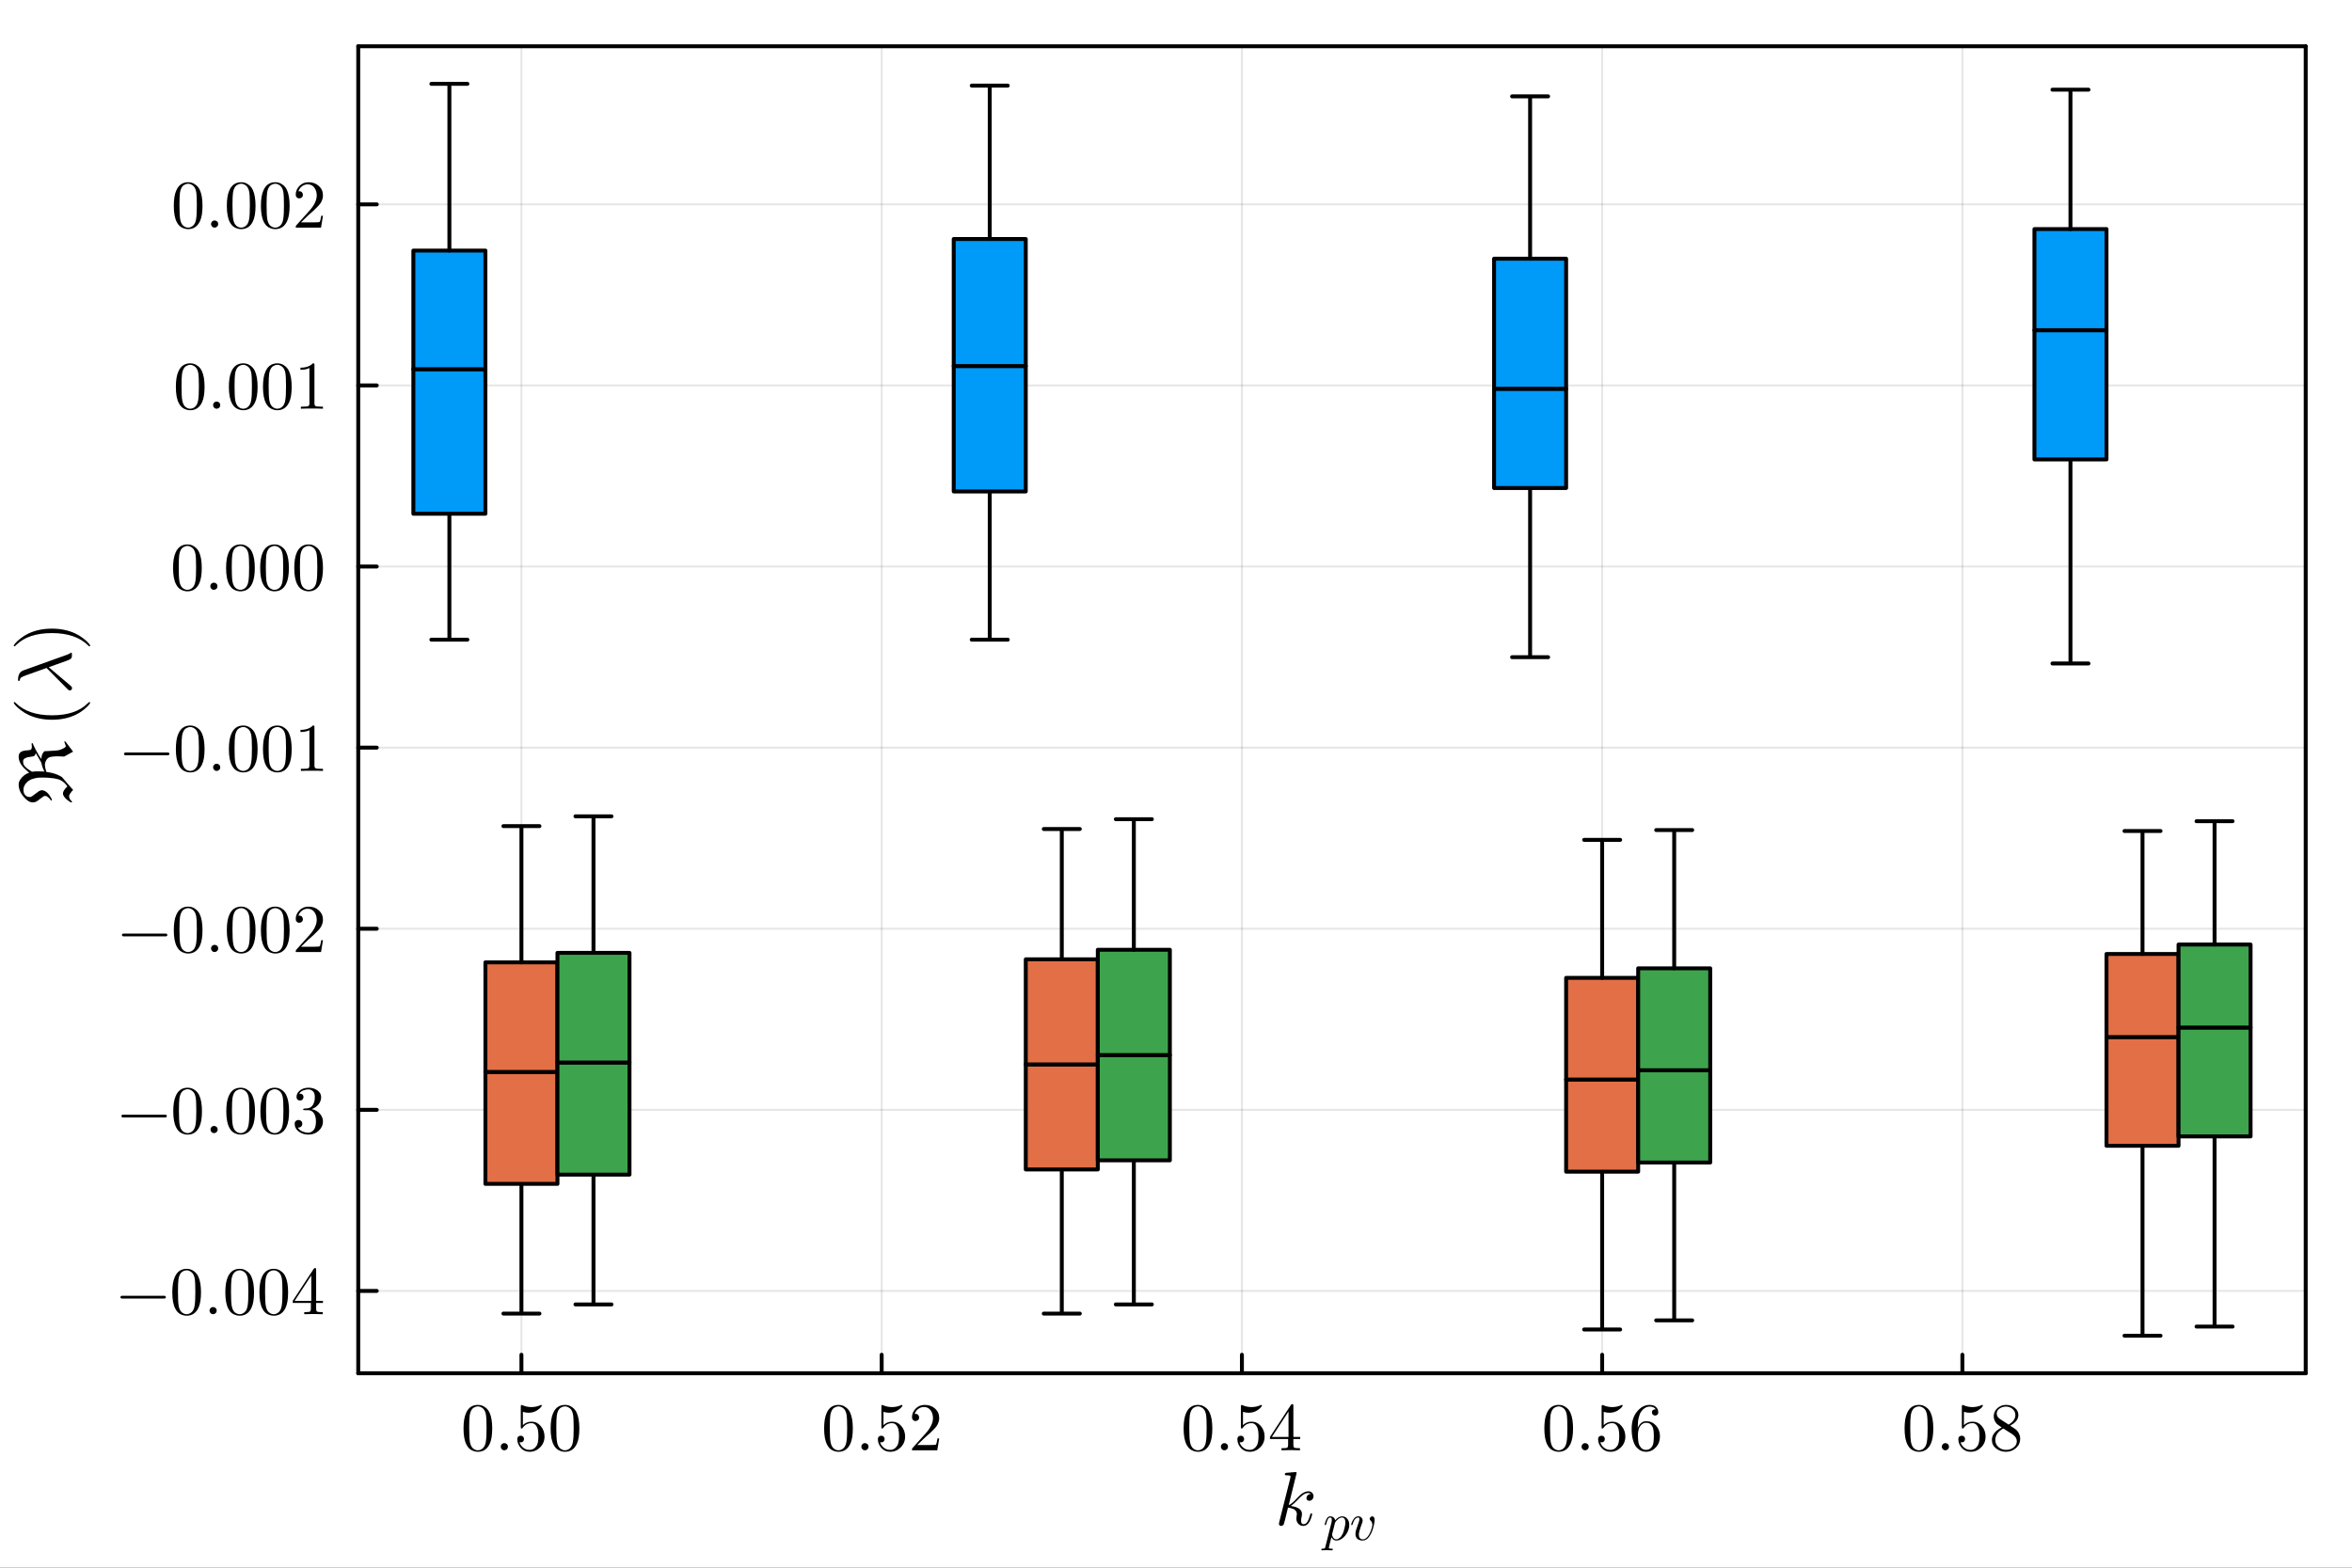 <?xml version="1.0" encoding="utf-8"?>
<svg xmlns="http://www.w3.org/2000/svg" xmlns:xlink="http://www.w3.org/1999/xlink" width="600" height="400" viewBox="0 0 2400 1600">
<rect x="0" y="0" width="2400" height="1600" fill="#333333" stroke="none"/>
<defs>
  <clipPath id="clip580">
    <rect x="0" y="0" width="2400" height="1600"/>
  </clipPath>
</defs>
<path clip-path="url(#clip580)" d="M0 1600 L2400 1600 L2400 0 L0 0  Z" fill="#ffffff" fill-rule="evenodd" fill-opacity="1"/>
<defs>
  <clipPath id="clip581">
    <rect x="480" y="0" width="1681" height="1600"/>
  </clipPath>
</defs>
<path clip-path="url(#clip580)" d="M365.556 1401.58 L2352.76 1401.58 L2352.76 47.244 L365.556 47.244  Z" fill="#ffffff" fill-rule="evenodd" fill-opacity="1"/>
<defs>
  <clipPath id="clip582">
    <rect x="365" y="47" width="1988" height="1355"/>
  </clipPath>
</defs>
<polyline clip-path="url(#clip582)" style="stroke:#000000; stroke-linecap:round; stroke-linejoin:round; stroke-width:2; stroke-opacity:0.1; fill:none" points="532.075,1401.58 532.075,47.244 "/>
<polyline clip-path="url(#clip582)" style="stroke:#000000; stroke-linecap:round; stroke-linejoin:round; stroke-width:2; stroke-opacity:0.1; fill:none" points="899.667,1401.58 899.667,47.244 "/>
<polyline clip-path="url(#clip582)" style="stroke:#000000; stroke-linecap:round; stroke-linejoin:round; stroke-width:2; stroke-opacity:0.1; fill:none" points="1267.26,1401.58 1267.26,47.244 "/>
<polyline clip-path="url(#clip582)" style="stroke:#000000; stroke-linecap:round; stroke-linejoin:round; stroke-width:2; stroke-opacity:0.1; fill:none" points="1634.85,1401.58 1634.85,47.244 "/>
<polyline clip-path="url(#clip582)" style="stroke:#000000; stroke-linecap:round; stroke-linejoin:round; stroke-width:2; stroke-opacity:0.1; fill:none" points="2002.44,1401.58 2002.44,47.244 "/>
<polyline clip-path="url(#clip580)" style="stroke:#000000; stroke-linecap:round; stroke-linejoin:round; stroke-width:4; stroke-opacity:1; fill:none" points="365.556,1401.58 2352.76,1401.58 "/>
<polyline clip-path="url(#clip580)" style="stroke:#000000; stroke-linecap:round; stroke-linejoin:round; stroke-width:4; stroke-opacity:1; fill:none" points="365.556,47.244 2352.76,47.244 "/>
<polyline clip-path="url(#clip580)" style="stroke:#000000; stroke-linecap:round; stroke-linejoin:round; stroke-width:4; stroke-opacity:1; fill:none" points="532.075,1401.58 532.075,1382.68 "/>
<polyline clip-path="url(#clip580)" style="stroke:#000000; stroke-linecap:round; stroke-linejoin:round; stroke-width:4; stroke-opacity:1; fill:none" points="899.667,1401.58 899.667,1382.68 "/>
<polyline clip-path="url(#clip580)" style="stroke:#000000; stroke-linecap:round; stroke-linejoin:round; stroke-width:4; stroke-opacity:1; fill:none" points="1267.26,1401.58 1267.26,1382.68 "/>
<polyline clip-path="url(#clip580)" style="stroke:#000000; stroke-linecap:round; stroke-linejoin:round; stroke-width:4; stroke-opacity:1; fill:none" points="1634.85,1401.58 1634.85,1382.68 "/>
<polyline clip-path="url(#clip580)" style="stroke:#000000; stroke-linecap:round; stroke-linejoin:round; stroke-width:4; stroke-opacity:1; fill:none" points="2002.44,1401.58 2002.44,1382.68 "/>
<path clip-path="url(#clip580)" d="M472.989 1457.93 Q472.989 1447.71 475.571 1442.14 Q479.171 1433.85 487.663 1433.85 Q489.463 1433.85 491.332 1434.36 Q493.234 1434.83 495.611 1436.7 Q498.023 1438.57 499.484 1441.63 Q502.269 1447.54 502.269 1457.93 Q502.269 1468.09 499.687 1473.62 Q495.917 1481.71 487.595 1481.71 Q484.47 1481.71 481.277 1480.11 Q478.118 1478.52 476.114 1474.68 Q472.989 1468.94 472.989 1457.93 M478.764 1457.08 Q478.764 1467.58 479.511 1471.76 Q480.36 1476.27 482.67 1478.24 Q485.014 1480.18 487.595 1480.18 Q490.38 1480.18 492.69 1478.11 Q495.034 1476 495.747 1471.48 Q496.528 1467.03 496.495 1457.08 Q496.495 1447.4 495.815 1443.53 Q494.898 1439.01 492.452 1437.21 Q490.041 1435.38 487.595 1435.38 Q486.678 1435.38 485.693 1435.65 Q484.742 1435.92 483.349 1436.7 Q481.957 1437.48 480.87 1439.42 Q479.817 1441.36 479.307 1444.28 Q478.764 1448.05 478.764 1457.08 Z" fill="#000000" fill-rule="nonzero" fill-opacity="1" /><path clip-path="url(#clip580)" d="M512.017 1479.06 Q510.965 1477.94 510.965 1476.48 Q510.965 1475.02 512.017 1473.96 Q513.07 1472.88 514.667 1472.88 Q516.195 1472.88 517.214 1473.9 Q518.267 1474.88 518.267 1476.51 Q518.267 1478.11 517.147 1479.16 Q516.06 1480.18 514.667 1480.18 Q513.07 1480.18 512.017 1479.06 Z" fill="#000000" fill-rule="nonzero" fill-opacity="1" /><path clip-path="url(#clip580)" d="M527.846 1468.97 Q527.846 1466.9 528.967 1466.12 Q530.088 1465.3 531.277 1465.3 Q532.873 1465.3 533.79 1466.32 Q534.741 1467.31 534.741 1468.7 Q534.741 1470.09 533.79 1471.11 Q532.873 1472.1 531.277 1472.1 Q530.496 1472.1 530.088 1471.96 Q531.005 1475.15 533.79 1477.46 Q536.61 1479.77 540.312 1479.77 Q544.966 1479.77 547.751 1475.25 Q549.415 1472.33 549.415 1465.71 Q549.415 1459.87 548.159 1456.95 Q546.222 1452.5 542.248 1452.5 Q536.61 1452.5 533.281 1457.35 Q532.873 1457.97 532.398 1458 Q531.718 1458 531.549 1457.63 Q531.413 1457.22 531.413 1456.17 L531.413 1435.58 Q531.413 1433.92 532.092 1433.92 Q532.364 1433.92 532.941 1434.12 Q537.323 1436.06 542.18 1436.09 Q547.173 1436.09 551.657 1434.05 Q551.997 1433.85 552.201 1433.85 Q552.88 1433.85 552.914 1434.63 Q552.914 1434.9 552.336 1435.72 Q551.793 1436.5 550.604 1437.55 Q549.415 1438.57 547.887 1439.56 Q546.358 1440.54 544.116 1441.22 Q541.909 1441.86 539.463 1441.86 Q536.542 1441.86 533.553 1440.95 L533.553 1454.5 Q537.153 1450.97 542.384 1450.97 Q547.955 1450.97 551.793 1455.45 Q555.631 1459.94 555.631 1466.19 Q555.631 1472.74 551.08 1477.22 Q546.562 1481.71 540.448 1481.71 Q534.877 1481.71 531.345 1477.73 Q527.846 1473.76 527.846 1468.97 Z" fill="#000000" fill-rule="nonzero" fill-opacity="1" /><path clip-path="url(#clip580)" d="M561.881 1457.93 Q561.881 1447.71 564.463 1442.14 Q568.063 1433.85 576.555 1433.85 Q578.355 1433.85 580.223 1434.36 Q582.126 1434.83 584.503 1436.7 Q586.915 1438.57 588.376 1441.63 Q591.161 1447.54 591.161 1457.93 Q591.161 1468.09 588.579 1473.62 Q584.809 1481.71 576.487 1481.71 Q573.362 1481.71 570.169 1480.11 Q567.01 1478.52 565.006 1474.68 Q561.881 1468.94 561.881 1457.93 M567.656 1457.08 Q567.656 1467.58 568.403 1471.76 Q569.252 1476.27 571.562 1478.24 Q573.906 1480.18 576.487 1480.18 Q579.272 1480.18 581.582 1478.11 Q583.926 1476 584.639 1471.48 Q585.42 1467.03 585.386 1457.08 Q585.386 1447.4 584.707 1443.53 Q583.79 1439.01 581.344 1437.21 Q578.933 1435.38 576.487 1435.38 Q575.57 1435.38 574.585 1435.65 Q573.634 1435.92 572.241 1436.7 Q570.849 1437.48 569.762 1439.42 Q568.709 1441.36 568.199 1444.28 Q567.656 1448.05 567.656 1457.08 Z" fill="#000000" fill-rule="nonzero" fill-opacity="1" /><path clip-path="url(#clip580)" d="M840.954 1457.93 Q840.954 1447.71 843.536 1442.14 Q847.136 1433.85 855.628 1433.85 Q857.428 1433.85 859.297 1434.36 Q861.199 1434.83 863.577 1436.7 Q865.988 1438.57 867.449 1441.63 Q870.234 1447.54 870.234 1457.93 Q870.234 1468.09 867.653 1473.62 Q863.882 1481.71 855.56 1481.71 Q852.435 1481.71 849.242 1480.11 Q846.083 1478.52 844.079 1474.68 Q840.954 1468.94 840.954 1457.93 M846.729 1457.08 Q846.729 1467.58 847.476 1471.76 Q848.325 1476.27 850.635 1478.24 Q852.979 1480.18 855.56 1480.18 Q858.346 1480.18 860.655 1478.11 Q862.999 1476 863.712 1471.48 Q864.494 1467.03 864.46 1457.08 Q864.46 1447.4 863.78 1443.53 Q862.863 1439.01 860.418 1437.21 Q858.006 1435.38 855.56 1435.38 Q854.643 1435.38 853.658 1435.65 Q852.707 1435.92 851.314 1436.7 Q849.922 1437.48 848.835 1439.42 Q847.782 1441.36 847.272 1444.28 Q846.729 1448.05 846.729 1457.08 Z" fill="#000000" fill-rule="nonzero" fill-opacity="1" /><path clip-path="url(#clip580)" d="M879.983 1479.06 Q878.93 1477.94 878.93 1476.48 Q878.93 1475.02 879.983 1473.96 Q881.036 1472.88 882.632 1472.88 Q884.161 1472.88 885.18 1473.9 Q886.233 1474.88 886.233 1476.51 Q886.233 1478.11 885.112 1479.16 Q884.025 1480.18 882.632 1480.18 Q881.036 1480.18 879.983 1479.06 Z" fill="#000000" fill-rule="nonzero" fill-opacity="1" /><path clip-path="url(#clip580)" d="M895.811 1468.97 Q895.811 1466.9 896.932 1466.12 Q898.053 1465.3 899.242 1465.3 Q900.838 1465.3 901.756 1466.32 Q902.707 1467.31 902.707 1468.7 Q902.707 1470.09 901.756 1471.11 Q900.838 1472.1 899.242 1472.1 Q898.461 1472.1 898.053 1471.96 Q898.97 1475.15 901.756 1477.46 Q904.575 1479.77 908.277 1479.77 Q912.931 1479.77 915.716 1475.25 Q917.38 1472.33 917.38 1465.71 Q917.38 1459.87 916.124 1456.95 Q914.188 1452.5 910.213 1452.5 Q904.575 1452.5 901.246 1457.35 Q900.838 1457.97 900.363 1458 Q899.684 1458 899.514 1457.63 Q899.378 1457.22 899.378 1456.17 L899.378 1435.58 Q899.378 1433.92 900.057 1433.92 Q900.329 1433.92 900.906 1434.12 Q905.288 1436.06 910.145 1436.09 Q915.139 1436.09 919.622 1434.05 Q919.962 1433.85 920.166 1433.85 Q920.845 1433.85 920.879 1434.63 Q920.879 1434.9 920.302 1435.72 Q919.758 1436.5 918.569 1437.55 Q917.38 1438.57 915.852 1439.56 Q914.323 1440.54 912.082 1441.22 Q909.874 1441.86 907.428 1441.86 Q904.507 1441.86 901.518 1440.95 L901.518 1454.5 Q905.118 1450.97 910.349 1450.97 Q915.92 1450.97 919.758 1455.45 Q923.596 1459.94 923.596 1466.19 Q923.596 1472.74 919.045 1477.22 Q914.527 1481.71 908.413 1481.71 Q902.843 1481.71 899.31 1477.73 Q895.811 1473.76 895.811 1468.97 Z" fill="#000000" fill-rule="nonzero" fill-opacity="1" /><path clip-path="url(#clip580)" d="M930.594 1480.18 Q930.594 1478.92 930.696 1478.55 Q930.831 1478.18 931.375 1477.6 L944.724 1462.72 Q952.027 1454.5 952.027 1447.33 Q952.027 1442.68 949.581 1439.35 Q947.17 1436.02 942.72 1436.02 Q939.663 1436.02 937.081 1437.89 Q934.5 1439.76 933.311 1443.09 Q933.515 1443.02 934.228 1443.02 Q935.96 1443.02 936.912 1444.11 Q937.897 1445.19 937.897 1446.65 Q937.897 1448.52 936.674 1449.44 Q935.485 1450.32 934.296 1450.32 Q933.821 1450.32 933.175 1450.22 Q932.564 1450.12 931.579 1449.17 Q930.594 1448.18 930.594 1446.45 Q930.594 1441.59 934.262 1437.72 Q937.965 1433.85 943.603 1433.85 Q949.989 1433.85 954.167 1437.65 Q958.379 1441.42 958.379 1447.33 Q958.379 1449.41 957.733 1451.31 Q957.122 1453.18 956.273 1454.64 Q955.458 1456.1 953.216 1458.44 Q950.974 1460.78 949.174 1462.45 Q947.373 1464.11 943.331 1467.65 L935.96 1474.81 L948.494 1474.81 Q954.608 1474.81 955.084 1474.27 Q955.763 1473.28 956.612 1468.09 L958.379 1468.09 L956.409 1480.18 L930.594 1480.18 Z" fill="#000000" fill-rule="nonzero" fill-opacity="1" /><path clip-path="url(#clip580)" d="M1207.78 1457.93 Q1207.78 1447.71 1210.36 1442.14 Q1213.96 1433.85 1222.46 1433.85 Q1224.26 1433.85 1226.12 1434.36 Q1228.03 1434.83 1230.4 1436.7 Q1232.82 1438.57 1234.28 1441.63 Q1237.06 1447.54 1237.06 1457.93 Q1237.06 1468.09 1234.48 1473.62 Q1230.71 1481.71 1222.39 1481.71 Q1219.26 1481.71 1216.07 1480.11 Q1212.91 1478.52 1210.91 1474.68 Q1207.78 1468.94 1207.78 1457.93 M1213.56 1457.08 Q1213.56 1467.58 1214.3 1471.76 Q1215.15 1476.27 1217.46 1478.24 Q1219.81 1480.18 1222.39 1480.18 Q1225.17 1480.18 1227.48 1478.11 Q1229.83 1476 1230.54 1471.48 Q1231.32 1467.03 1231.29 1457.08 Q1231.29 1447.4 1230.61 1443.53 Q1229.69 1439.01 1227.24 1437.21 Q1224.83 1435.38 1222.39 1435.38 Q1221.47 1435.38 1220.49 1435.65 Q1219.53 1435.92 1218.14 1436.7 Q1216.75 1437.48 1215.66 1439.42 Q1214.61 1441.36 1214.1 1444.28 Q1213.56 1448.05 1213.56 1457.08 Z" fill="#000000" fill-rule="nonzero" fill-opacity="1" /><path clip-path="url(#clip580)" d="M1246.81 1479.06 Q1245.76 1477.94 1245.76 1476.48 Q1245.76 1475.02 1246.81 1473.96 Q1247.86 1472.88 1249.46 1472.88 Q1250.99 1472.88 1252.01 1473.9 Q1253.06 1474.88 1253.06 1476.51 Q1253.06 1478.11 1251.94 1479.16 Q1250.85 1480.18 1249.46 1480.18 Q1247.86 1480.18 1246.81 1479.06 Z" fill="#000000" fill-rule="nonzero" fill-opacity="1" /><path clip-path="url(#clip580)" d="M1262.64 1468.97 Q1262.64 1466.9 1263.76 1466.12 Q1264.88 1465.3 1266.07 1465.3 Q1267.67 1465.3 1268.58 1466.32 Q1269.53 1467.31 1269.53 1468.7 Q1269.53 1470.09 1268.58 1471.11 Q1267.67 1472.1 1266.07 1472.1 Q1265.29 1472.1 1264.88 1471.96 Q1265.8 1475.15 1268.58 1477.46 Q1271.4 1479.77 1275.1 1479.77 Q1279.76 1479.77 1282.54 1475.25 Q1284.21 1472.33 1284.21 1465.71 Q1284.21 1459.87 1282.95 1456.95 Q1281.01 1452.5 1277.04 1452.5 Q1271.4 1452.5 1268.07 1457.35 Q1267.67 1457.97 1267.19 1458 Q1266.51 1458 1266.34 1457.63 Q1266.21 1457.22 1266.21 1456.17 L1266.21 1435.58 Q1266.21 1433.92 1266.88 1433.92 Q1267.16 1433.92 1267.73 1434.12 Q1272.12 1436.06 1276.97 1436.09 Q1281.97 1436.09 1286.45 1434.05 Q1286.79 1433.85 1286.99 1433.85 Q1287.67 1433.85 1287.71 1434.63 Q1287.71 1434.9 1287.13 1435.72 Q1286.59 1436.5 1285.4 1437.55 Q1284.21 1438.57 1282.68 1439.56 Q1281.15 1440.54 1278.91 1441.22 Q1276.7 1441.86 1274.26 1441.86 Q1271.33 1441.86 1268.35 1440.95 L1268.35 1454.5 Q1271.95 1450.97 1277.18 1450.97 Q1282.75 1450.97 1286.59 1455.45 Q1290.42 1459.94 1290.42 1466.19 Q1290.42 1472.74 1285.87 1477.22 Q1281.35 1481.71 1275.24 1481.71 Q1269.67 1481.71 1266.14 1477.73 Q1262.64 1473.76 1262.64 1468.97 Z" fill="#000000" fill-rule="nonzero" fill-opacity="1" /><path clip-path="url(#clip580)" d="M1295.89 1468.7 L1295.89 1466.56 L1317.26 1433.92 Q1317.8 1433.07 1318.65 1433.1 Q1319.43 1433.1 1319.6 1433.41 Q1319.77 1433.71 1319.77 1434.9 L1319.77 1466.56 L1326.73 1466.56 L1326.73 1468.7 L1319.77 1468.7 L1319.77 1474.75 Q1319.77 1476.75 1320.59 1477.39 Q1321.44 1478.04 1325.04 1478.04 L1326.5 1478.04 L1326.5 1480.18 Q1323.64 1479.98 1317.05 1479.98 Q1310.5 1479.98 1307.65 1480.18 L1307.65 1478.04 L1309.11 1478.04 Q1312.71 1478.04 1313.56 1477.43 Q1314.4 1476.78 1314.4 1474.75 L1314.4 1468.7 L1295.89 1468.7 M1297.86 1466.56 L1314.81 1466.56 L1314.81 1440.61 L1297.86 1466.56 Z" fill="#000000" fill-rule="nonzero" fill-opacity="1" /><path clip-path="url(#clip580)" d="M1575.87 1457.93 Q1575.87 1447.71 1578.45 1442.14 Q1582.05 1433.85 1590.54 1433.85 Q1592.34 1433.85 1594.21 1434.36 Q1596.11 1434.83 1598.49 1436.7 Q1600.9 1438.57 1602.36 1441.63 Q1605.15 1447.54 1605.15 1457.93 Q1605.15 1468.09 1602.56 1473.62 Q1598.79 1481.71 1590.47 1481.71 Q1587.35 1481.71 1584.15 1480.11 Q1580.99 1478.52 1578.99 1474.68 Q1575.87 1468.94 1575.87 1457.93 M1581.64 1457.08 Q1581.64 1467.58 1582.39 1471.76 Q1583.24 1476.27 1585.55 1478.24 Q1587.89 1480.18 1590.47 1480.18 Q1593.26 1480.18 1595.57 1478.11 Q1597.91 1476 1598.62 1471.48 Q1599.4 1467.03 1599.37 1457.08 Q1599.37 1447.4 1598.69 1443.53 Q1597.77 1439.01 1595.33 1437.21 Q1592.92 1435.38 1590.47 1435.38 Q1589.55 1435.38 1588.57 1435.65 Q1587.62 1435.92 1586.23 1436.7 Q1584.83 1437.48 1583.75 1439.42 Q1582.69 1441.36 1582.18 1444.28 Q1581.64 1448.05 1581.64 1457.08 Z" fill="#000000" fill-rule="nonzero" fill-opacity="1" /><path clip-path="url(#clip580)" d="M1614.89 1479.06 Q1613.84 1477.94 1613.84 1476.48 Q1613.84 1475.02 1614.89 1473.96 Q1615.95 1472.88 1617.54 1472.88 Q1619.07 1472.88 1620.09 1473.9 Q1621.14 1474.88 1621.14 1476.51 Q1621.14 1478.11 1620.02 1479.16 Q1618.94 1480.18 1617.54 1480.18 Q1615.95 1480.18 1614.89 1479.06 Z" fill="#000000" fill-rule="nonzero" fill-opacity="1" /><path clip-path="url(#clip580)" d="M1630.72 1468.97 Q1630.72 1466.9 1631.84 1466.12 Q1632.96 1465.3 1634.15 1465.3 Q1635.75 1465.3 1636.67 1466.32 Q1637.62 1467.31 1637.62 1468.7 Q1637.62 1470.09 1636.67 1471.11 Q1635.75 1472.1 1634.15 1472.1 Q1633.37 1472.1 1632.96 1471.96 Q1633.88 1475.15 1636.67 1477.46 Q1639.49 1479.77 1643.19 1479.77 Q1647.84 1479.77 1650.63 1475.25 Q1652.29 1472.33 1652.29 1465.71 Q1652.29 1459.87 1651.03 1456.95 Q1649.1 1452.5 1645.12 1452.5 Q1639.49 1452.5 1636.16 1457.35 Q1635.75 1457.97 1635.27 1458 Q1634.59 1458 1634.43 1457.63 Q1634.29 1457.22 1634.29 1456.17 L1634.29 1435.58 Q1634.29 1433.92 1634.97 1433.92 Q1635.24 1433.92 1635.82 1434.12 Q1640.2 1436.06 1645.06 1436.09 Q1650.05 1436.09 1654.53 1434.05 Q1654.87 1433.85 1655.08 1433.85 Q1655.76 1433.85 1655.79 1434.63 Q1655.79 1434.9 1655.21 1435.72 Q1654.67 1436.5 1653.48 1437.55 Q1652.29 1438.57 1650.76 1439.56 Q1649.23 1440.54 1646.99 1441.22 Q1644.79 1441.86 1642.34 1441.86 Q1639.42 1441.86 1636.43 1440.95 L1636.43 1454.5 Q1640.03 1450.97 1645.26 1450.97 Q1650.83 1450.97 1654.67 1455.45 Q1658.51 1459.94 1658.51 1466.19 Q1658.51 1472.74 1653.96 1477.22 Q1649.44 1481.71 1643.32 1481.71 Q1637.75 1481.71 1634.22 1477.73 Q1630.72 1473.76 1630.72 1468.97 Z" fill="#000000" fill-rule="nonzero" fill-opacity="1" /><path clip-path="url(#clip580)" d="M1664.96 1458.2 Q1664.96 1447.27 1670.53 1440.57 Q1676.1 1433.85 1683.27 1433.85 Q1687.45 1433.85 1689.76 1435.99 Q1692.1 1438.09 1692.1 1441.36 Q1692.1 1443.16 1691.05 1443.94 Q1690 1444.72 1688.91 1444.72 Q1687.65 1444.72 1686.67 1443.87 Q1685.68 1443.02 1685.68 1441.49 Q1685.68 1438.37 1689.52 1438.37 Q1687.72 1435.58 1683.41 1435.58 Q1682.08 1435.58 1680.72 1435.99 Q1679.36 1436.36 1677.6 1437.65 Q1675.83 1438.94 1674.47 1440.98 Q1673.11 1443.02 1672.16 1446.86 Q1671.21 1450.7 1671.21 1455.69 L1671.21 1457.35 Q1674.06 1450.46 1679.91 1450.49 Q1685.75 1450.49 1689.79 1454.94 Q1693.83 1459.39 1693.83 1465.98 Q1693.83 1472.74 1689.62 1477.22 Q1685.41 1481.71 1679.5 1481.71 Q1676.85 1481.71 1674.44 1480.59 Q1672.06 1479.5 1669.82 1476.99 Q1667.61 1474.47 1666.29 1469.65 Q1664.96 1464.83 1664.96 1458.2 M1671.35 1464.45 Q1671.35 1471.28 1672.6 1474.54 Q1672.81 1475.08 1673.25 1475.83 Q1673.73 1476.58 1674.51 1477.56 Q1675.32 1478.52 1676.65 1479.16 Q1677.97 1479.77 1679.5 1479.77 Q1684.15 1479.77 1686.39 1475.25 Q1687.58 1472.74 1687.58 1465.91 Q1687.58 1458.95 1686.33 1456.4 Q1684.19 1452.09 1679.84 1452.09 Q1676.92 1452.09 1674.88 1454.09 Q1672.88 1456.1 1672.09 1458.78 Q1671.35 1461.46 1671.35 1464.45 Z" fill="#000000" fill-rule="nonzero" fill-opacity="1" /><path clip-path="url(#clip580)" d="M1943.46 1457.93 Q1943.46 1447.71 1946.04 1442.14 Q1949.64 1433.85 1958.13 1433.85 Q1959.93 1433.85 1961.8 1434.36 Q1963.7 1434.83 1966.08 1436.7 Q1968.49 1438.57 1969.95 1441.63 Q1972.74 1447.54 1972.74 1457.93 Q1972.74 1468.09 1970.16 1473.62 Q1966.39 1481.71 1958.06 1481.71 Q1954.94 1481.71 1951.75 1480.11 Q1948.59 1478.52 1946.58 1474.68 Q1943.46 1468.94 1943.46 1457.93 M1949.23 1457.08 Q1949.23 1467.58 1949.98 1471.76 Q1950.83 1476.27 1953.14 1478.24 Q1955.48 1480.18 1958.06 1480.18 Q1960.85 1480.18 1963.16 1478.11 Q1965.5 1476 1966.22 1471.48 Q1967 1467.03 1966.96 1457.08 Q1966.96 1447.4 1966.28 1443.53 Q1965.37 1439.01 1962.92 1437.21 Q1960.51 1435.38 1958.06 1435.38 Q1957.15 1435.38 1956.16 1435.65 Q1955.21 1435.92 1953.82 1436.7 Q1952.42 1437.48 1951.34 1439.42 Q1950.28 1441.36 1949.78 1444.28 Q1949.23 1448.05 1949.23 1457.08 Z" fill="#000000" fill-rule="nonzero" fill-opacity="1" /><path clip-path="url(#clip580)" d="M1982.49 1479.06 Q1981.43 1477.94 1981.43 1476.48 Q1981.43 1475.02 1982.49 1473.96 Q1983.54 1472.88 1985.13 1472.88 Q1986.66 1472.88 1987.68 1473.9 Q1988.74 1474.88 1988.74 1476.51 Q1988.74 1478.11 1987.61 1479.16 Q1986.53 1480.18 1985.13 1480.18 Q1983.54 1480.18 1982.49 1479.06 Z" fill="#000000" fill-rule="nonzero" fill-opacity="1" /><path clip-path="url(#clip580)" d="M1998.31 1468.97 Q1998.31 1466.9 1999.44 1466.12 Q2000.56 1465.3 2001.74 1465.3 Q2003.34 1465.3 2004.26 1466.32 Q2005.21 1467.31 2005.21 1468.7 Q2005.21 1470.09 2004.26 1471.11 Q2003.34 1472.1 2001.74 1472.1 Q2000.96 1472.1 2000.56 1471.96 Q2001.47 1475.15 2004.26 1477.46 Q2007.08 1479.77 2010.78 1479.77 Q2015.43 1479.77 2018.22 1475.25 Q2019.88 1472.33 2019.88 1465.71 Q2019.88 1459.87 2018.63 1456.95 Q2016.69 1452.5 2012.72 1452.5 Q2007.08 1452.5 2003.75 1457.35 Q2003.34 1457.97 2002.87 1458 Q2002.19 1458 2002.02 1457.63 Q2001.88 1457.22 2001.88 1456.17 L2001.88 1435.58 Q2001.88 1433.92 2002.56 1433.92 Q2002.83 1433.92 2003.41 1434.12 Q2007.79 1436.06 2012.65 1436.09 Q2017.64 1436.09 2022.13 1434.05 Q2022.46 1433.85 2022.67 1433.85 Q2023.35 1433.85 2023.38 1434.63 Q2023.38 1434.9 2022.8 1435.72 Q2022.26 1436.5 2021.07 1437.55 Q2019.88 1438.57 2018.35 1439.56 Q2016.83 1440.54 2014.58 1441.22 Q2012.38 1441.86 2009.93 1441.86 Q2007.01 1441.86 2004.02 1440.95 L2004.02 1454.5 Q2007.62 1450.97 2012.85 1450.97 Q2018.42 1450.97 2022.26 1455.45 Q2026.1 1459.94 2026.1 1466.19 Q2026.1 1472.74 2021.55 1477.22 Q2017.03 1481.71 2010.92 1481.71 Q2005.35 1481.71 2001.81 1477.73 Q1998.31 1473.76 1998.31 1468.97 Z" fill="#000000" fill-rule="nonzero" fill-opacity="1" /><path clip-path="url(#clip580)" d="M2032.55 1469.68 Q2032.55 1461.91 2042.57 1456.88 Q2038.26 1453.96 2037.48 1453.11 Q2034.42 1449.71 2034.42 1445.47 Q2034.42 1440.61 2038.09 1437.25 Q2041.79 1433.85 2047.02 1433.85 Q2052.02 1433.85 2055.79 1436.74 Q2059.56 1439.62 2059.56 1444.21 Q2059.56 1450.66 2051.13 1455.01 Q2056.7 1458.47 2058.03 1459.94 Q2061.43 1463.71 2061.43 1468.5 Q2061.43 1474.07 2057.15 1477.9 Q2052.87 1481.71 2046.96 1481.71 Q2041.18 1481.71 2036.87 1478.35 Q2032.55 1474.98 2032.55 1469.68 M2036.02 1469.68 Q2036.02 1474 2039.24 1476.89 Q2042.51 1479.77 2047.02 1479.77 Q2051.4 1479.77 2054.67 1477.26 Q2057.96 1474.75 2057.96 1471.01 Q2057.96 1469.55 2057.45 1468.29 Q2056.98 1467.03 2055.99 1466.05 Q2055.04 1465.03 2054.43 1464.59 Q2053.85 1464.11 2052.73 1463.33 L2044.17 1457.93 Q2036.02 1462.45 2036.02 1469.68 M2037.48 1442.75 Q2037.48 1446.08 2040.98 1448.39 L2049.6 1453.96 Q2056.5 1449.92 2056.5 1444.21 Q2056.5 1440.51 2053.68 1438.06 Q2050.86 1435.58 2046.96 1435.58 Q2043.12 1435.58 2040.3 1437.62 Q2037.48 1439.62 2037.48 1442.75 Z" fill="#000000" fill-rule="nonzero" fill-opacity="1" /><path clip-path="url(#clip580)" d="M1340.32 1526.97 Q1340.32 1529.14 1338.99 1530.43 Q1337.69 1531.73 1336.06 1531.73 Q1334.61 1531.73 1333.85 1530.89 Q1333.09 1530.05 1333.09 1528.99 Q1333.09 1528.53 1333.28 1527.96 Q1333.47 1527.35 1333.89 1526.63 Q1334.35 1525.9 1335.3 1525.37 Q1336.25 1524.84 1337.54 1524.76 Q1337.28 1524.5 1337.2 1524.46 Q1336.63 1524 1335.56 1523.85 Q1335.41 1523.77 1334.88 1523.77 Q1332.25 1523.77 1329.59 1525.71 Q1326.96 1527.62 1323.73 1531.23 Q1319.65 1535.46 1317.03 1537.02 Q1328.56 1538.54 1328.56 1545.2 Q1328.56 1546.3 1328.26 1547.64 Q1327.65 1550.15 1327.65 1551.98 Q1327.65 1555.63 1330.12 1555.63 Q1332.52 1555.63 1334.04 1553.19 Q1335.6 1550.76 1336.9 1546 Q1337.09 1545.12 1337.28 1544.86 Q1337.47 1544.59 1338 1544.59 Q1338.95 1544.59 1338.95 1545.35 Q1338.08 1549.81 1336.13 1553.23 Q1333.66 1557.38 1329.97 1557.38 Q1326.89 1557.38 1324.83 1555.25 Q1322.81 1553.08 1322.81 1549.65 Q1322.81 1548.82 1323.12 1546.91 Q1323.35 1546.15 1323.35 1545.28 Q1323.35 1543.49 1322.36 1542.16 Q1321.37 1540.79 1319.77 1540.1 Q1318.17 1539.42 1316.84 1539.11 Q1315.54 1538.77 1314.29 1538.65 Q1310.48 1554.75 1309.95 1555.74 Q1309.61 1556.43 1308.84 1556.89 Q1308.08 1557.38 1307.28 1557.38 Q1306.52 1557.38 1305.76 1556.85 Q1305.04 1556.35 1305.04 1555.17 Q1305.04 1554.56 1305.34 1553.46 L1316.65 1508.55 L1316.88 1507.03 Q1316.88 1506.57 1316.68 1506.34 Q1316.53 1506.07 1315.62 1505.88 Q1314.74 1505.69 1312.99 1505.69 Q1312.27 1505.69 1311.93 1505.66 Q1311.62 1505.62 1311.36 1505.43 Q1311.09 1505.2 1311.09 1504.74 Q1311.09 1504.09 1311.36 1503.75 Q1311.66 1503.37 1311.89 1503.3 Q1312.12 1503.22 1312.57 1503.18 Q1313.22 1503.14 1315.39 1502.95 Q1317.56 1502.72 1319.43 1502.57 Q1321.29 1502.42 1322.09 1502.42 Q1322.55 1502.42 1322.77 1502.65 Q1323.04 1502.84 1323.08 1503.07 L1323.12 1503.26 L1315.01 1536.14 Q1318.36 1534.81 1323.65 1528.91 Q1329.78 1522.06 1335.03 1522.06 Q1337.5 1522.06 1338.91 1523.58 Q1340.32 1525.07 1340.32 1526.97 Z" fill="#000000" fill-rule="nonzero" fill-opacity="1" /><path clip-path="url(#clip580)" d="M1376.8 1556.29 Q1376.8 1560.18 1374.83 1563.94 Q1372.89 1567.69 1369.82 1570.01 Q1366.76 1572.3 1363.64 1572.3 Q1361.78 1572.3 1360.52 1571.29 Q1359.3 1570.25 1358.63 1568.79 Q1358.13 1570.6 1357.03 1574.94 Q1355.94 1579.28 1355.94 1579.71 Q1355.94 1579.95 1356 1580.06 Q1356.05 1580.16 1356.29 1580.3 Q1356.53 1580.46 1357.11 1580.51 Q1357.7 1580.59 1358.69 1580.59 Q1359.19 1580.59 1359.38 1580.59 Q1359.59 1580.62 1359.78 1580.75 Q1359.99 1580.88 1359.99 1581.18 Q1359.99 1582.27 1359.01 1582.27 Q1358.13 1582.27 1356.32 1582.19 Q1354.5 1582.11 1353.6 1582.11 Q1352.82 1582.11 1351.28 1582.19 Q1349.73 1582.27 1349.01 1582.27 Q1348.3 1582.27 1348.3 1581.63 Q1348.3 1581.26 1348.4 1581.02 Q1348.48 1580.8 1348.7 1580.7 Q1348.91 1580.62 1349.09 1580.59 Q1349.25 1580.59 1349.57 1580.59 Q1350.8 1580.59 1351.33 1580.38 Q1351.87 1580.19 1352.05 1579.79 Q1352.27 1579.42 1352.51 1578.35 L1358.63 1554.05 Q1359.01 1552.43 1359.01 1551.28 Q1359.01 1549.84 1358.55 1549.31 Q1358.1 1548.78 1357.3 1548.78 Q1355.92 1548.78 1355.01 1550.43 Q1354.1 1552.08 1353.33 1555.28 Q1353.09 1556.16 1352.93 1556.34 Q1352.8 1556.53 1352.4 1556.53 Q1351.73 1556.5 1351.73 1555.97 Q1351.73 1555.84 1351.95 1554.99 Q1352.16 1554.11 1352.56 1552.83 Q1352.98 1551.52 1353.44 1550.7 Q1353.7 1550.14 1353.94 1549.76 Q1354.18 1549.39 1354.66 1548.8 Q1355.17 1548.22 1355.89 1547.9 Q1356.61 1547.58 1357.49 1547.58 Q1359.19 1547.58 1360.6 1548.59 Q1362.02 1549.6 1362.39 1551.66 Q1363.91 1549.87 1365.77 1548.72 Q1367.64 1547.58 1369.53 1547.58 Q1372.67 1547.58 1374.73 1550.03 Q1376.8 1552.45 1376.8 1556.29 M1372.86 1553.89 Q1372.86 1551.47 1371.93 1550.14 Q1371.02 1548.78 1369.37 1548.78 Q1367.32 1548.78 1364.95 1550.86 Q1362.6 1552.83 1362.12 1554.67 L1359.43 1565.35 L1359.27 1566.23 Q1359.27 1566.39 1359.35 1566.87 Q1359.46 1567.32 1359.75 1568.07 Q1360.07 1568.81 1360.5 1569.48 Q1360.95 1570.12 1361.75 1570.6 Q1362.58 1571.08 1363.59 1571.08 Q1365.21 1571.08 1366.97 1569.64 Q1368.76 1568.2 1370.09 1565.48 Q1370.92 1563.72 1371.87 1559.94 Q1372.86 1556.13 1372.86 1553.89 Z" fill="#000000" fill-rule="nonzero" fill-opacity="1" /><path clip-path="url(#clip580)" d="M1402.7 1551.39 Q1402.7 1552.08 1402.52 1553.44 Q1402.33 1554.8 1401.88 1556.77 Q1401.42 1558.74 1400.76 1560.82 Q1400.12 1562.9 1399.11 1564.98 Q1398.09 1567.03 1396.89 1568.65 Q1395.7 1570.28 1394.02 1571.29 Q1392.34 1572.3 1390.45 1572.3 Q1389.57 1572.3 1388.72 1572.17 Q1387.86 1572.04 1386.8 1571.61 Q1385.73 1571.18 1384.96 1570.49 Q1384.19 1569.77 1383.65 1568.49 Q1383.12 1567.21 1383.12 1565.54 Q1383.12 1563.8 1383.76 1561.49 Q1384.43 1559.14 1386.24 1554.35 Q1387.17 1551.87 1387.17 1550.51 Q1387.17 1549.9 1387.04 1549.52 Q1386.9 1549.12 1386.64 1548.99 Q1386.37 1548.83 1386.21 1548.8 Q1386.08 1548.78 1385.81 1548.78 Q1384.35 1548.78 1382.85 1550.3 Q1381.36 1551.81 1380.3 1555.55 Q1380.08 1556.21 1379.95 1556.37 Q1379.82 1556.53 1379.42 1556.53 Q1378.75 1556.5 1378.75 1555.97 Q1378.75 1555.81 1378.94 1555.2 Q1379.12 1554.56 1379.47 1553.6 Q1379.82 1552.61 1380.43 1551.6 Q1381.04 1550.56 1381.79 1549.66 Q1382.56 1548.75 1383.65 1548.16 Q1384.75 1547.58 1385.97 1547.58 Q1387.97 1547.58 1389.2 1548.88 Q1390.45 1550.16 1390.45 1552.05 Q1390.45 1553.09 1389.78 1554.77 Q1388.66 1557.81 1388.16 1559.28 Q1387.65 1560.74 1387.12 1562.82 Q1386.61 1564.9 1386.61 1566.34 Q1386.61 1568.52 1387.62 1569.8 Q1388.64 1571.08 1390.66 1571.08 Q1392.47 1571.08 1394.1 1569.77 Q1395.75 1568.44 1396.84 1566.55 Q1397.93 1564.63 1398.76 1562.5 Q1399.59 1560.34 1399.96 1558.72 Q1400.36 1557.06 1400.36 1556.29 Q1400.36 1553.6 1398.52 1551.84 Q1398.01 1551.34 1397.83 1551.02 Q1397.64 1550.7 1397.64 1550.19 Q1397.64 1549.26 1398.47 1548.43 Q1399.32 1547.58 1400.31 1547.58 Q1401.21 1547.58 1401.96 1548.48 Q1402.7 1549.39 1402.7 1551.39 Z" fill="#000000" fill-rule="nonzero" fill-opacity="1" /><polyline clip-path="url(#clip582)" style="stroke:#000000; stroke-linecap:round; stroke-linejoin:round; stroke-width:2; stroke-opacity:0.1; fill:none" points="365.556,1317.53 2352.76,1317.53 "/>
<polyline clip-path="url(#clip582)" style="stroke:#000000; stroke-linecap:round; stroke-linejoin:round; stroke-width:2; stroke-opacity:0.1; fill:none" points="365.556,1132.71 2352.76,1132.71 "/>
<polyline clip-path="url(#clip582)" style="stroke:#000000; stroke-linecap:round; stroke-linejoin:round; stroke-width:2; stroke-opacity:0.1; fill:none" points="365.556,947.877 2352.76,947.877 "/>
<polyline clip-path="url(#clip582)" style="stroke:#000000; stroke-linecap:round; stroke-linejoin:round; stroke-width:2; stroke-opacity:0.1; fill:none" points="365.556,763.048 2352.76,763.048 "/>
<polyline clip-path="url(#clip582)" style="stroke:#000000; stroke-linecap:round; stroke-linejoin:round; stroke-width:2; stroke-opacity:0.1; fill:none" points="365.556,578.22 2352.76,578.22 "/>
<polyline clip-path="url(#clip582)" style="stroke:#000000; stroke-linecap:round; stroke-linejoin:round; stroke-width:2; stroke-opacity:0.1; fill:none" points="365.556,393.391 2352.76,393.391 "/>
<polyline clip-path="url(#clip582)" style="stroke:#000000; stroke-linecap:round; stroke-linejoin:round; stroke-width:2; stroke-opacity:0.1; fill:none" points="365.556,208.563 2352.76,208.563 "/>
<polyline clip-path="url(#clip580)" style="stroke:#000000; stroke-linecap:round; stroke-linejoin:round; stroke-width:4; stroke-opacity:1; fill:none" points="365.556,1401.58 365.556,47.244 "/>
<polyline clip-path="url(#clip580)" style="stroke:#000000; stroke-linecap:round; stroke-linejoin:round; stroke-width:4; stroke-opacity:1; fill:none" points="2352.76,1401.58 2352.76,47.244 "/>
<polyline clip-path="url(#clip580)" style="stroke:#000000; stroke-linecap:round; stroke-linejoin:round; stroke-width:4; stroke-opacity:1; fill:none" points="365.556,1317.53 384.454,1317.53 "/>
<polyline clip-path="url(#clip580)" style="stroke:#000000; stroke-linecap:round; stroke-linejoin:round; stroke-width:4; stroke-opacity:1; fill:none" points="365.556,1132.71 384.454,1132.71 "/>
<polyline clip-path="url(#clip580)" style="stroke:#000000; stroke-linecap:round; stroke-linejoin:round; stroke-width:4; stroke-opacity:1; fill:none" points="365.556,947.877 384.454,947.877 "/>
<polyline clip-path="url(#clip580)" style="stroke:#000000; stroke-linecap:round; stroke-linejoin:round; stroke-width:4; stroke-opacity:1; fill:none" points="365.556,763.048 384.454,763.048 "/>
<polyline clip-path="url(#clip580)" style="stroke:#000000; stroke-linecap:round; stroke-linejoin:round; stroke-width:4; stroke-opacity:1; fill:none" points="365.556,578.22 384.454,578.22 "/>
<polyline clip-path="url(#clip580)" style="stroke:#000000; stroke-linecap:round; stroke-linejoin:round; stroke-width:4; stroke-opacity:1; fill:none" points="365.556,393.391 384.454,393.391 "/>
<polyline clip-path="url(#clip580)" style="stroke:#000000; stroke-linecap:round; stroke-linejoin:round; stroke-width:4; stroke-opacity:1; fill:none" points="365.556,208.563 384.454,208.563 "/>
<path clip-path="url(#clip580)" d="M168.824 1322.92 Q169.231 1323.33 169.231 1323.9 Q169.231 1324.48 168.824 1324.89 Q168.416 1325.3 167.839 1325.3 L124.293 1325.3 Q123.715 1325.3 123.308 1324.89 Q122.9 1324.48 122.9 1323.9 Q122.9 1323.33 123.308 1322.92 Q123.715 1322.51 124.293 1322.51 L167.839 1322.51 Q168.416 1322.51 168.824 1322.92 Z" fill="#000000" fill-rule="nonzero" fill-opacity="1" /><path clip-path="url(#clip580)" d="M175.821 1319.05 Q175.821 1308.82 178.402 1303.25 Q182.003 1294.96 190.495 1294.96 Q192.295 1294.96 194.163 1295.47 Q196.065 1295.95 198.443 1297.82 Q200.855 1299.68 202.315 1302.74 Q205.101 1308.65 205.101 1319.05 Q205.101 1329.2 202.519 1334.74 Q198.749 1342.82 190.427 1342.82 Q187.302 1342.82 184.109 1341.23 Q180.95 1339.63 178.946 1335.79 Q175.821 1330.05 175.821 1319.05 M181.595 1318.2 Q181.595 1328.69 182.343 1332.87 Q183.192 1337.39 185.502 1339.36 Q187.845 1341.29 190.427 1341.29 Q193.212 1341.29 195.522 1339.22 Q197.866 1337.12 198.579 1332.6 Q199.36 1328.15 199.326 1318.2 Q199.326 1308.52 198.647 1304.64 Q197.73 1300.13 195.284 1298.33 Q192.872 1296.49 190.427 1296.49 Q189.51 1296.49 188.525 1296.76 Q187.574 1297.03 186.181 1297.82 Q184.788 1298.6 183.701 1300.53 Q182.648 1302.47 182.139 1305.39 Q181.595 1309.16 181.595 1318.2 Z" fill="#000000" fill-rule="nonzero" fill-opacity="1" /><path clip-path="url(#clip580)" d="M214.849 1340.17 Q213.796 1339.05 213.796 1337.59 Q213.796 1336.13 214.849 1335.08 Q215.902 1333.99 217.499 1333.99 Q219.027 1333.99 220.046 1335.01 Q221.099 1336 221.099 1337.63 Q221.099 1339.22 219.978 1340.27 Q218.891 1341.29 217.499 1341.29 Q215.902 1341.29 214.849 1340.17 Z" fill="#000000" fill-rule="nonzero" fill-opacity="1" /><path clip-path="url(#clip580)" d="M229.931 1319.05 Q229.931 1308.82 232.512 1303.25 Q236.113 1294.96 244.604 1294.96 Q246.405 1294.96 248.273 1295.47 Q250.175 1295.95 252.553 1297.82 Q254.964 1299.68 256.425 1302.74 Q259.21 1308.65 259.21 1319.05 Q259.21 1329.2 256.629 1334.74 Q252.858 1342.82 244.536 1342.82 Q241.411 1342.82 238.219 1341.23 Q235.06 1339.63 233.056 1335.79 Q229.931 1330.05 229.931 1319.05 M235.705 1318.2 Q235.705 1328.69 236.452 1332.87 Q237.301 1337.39 239.611 1339.36 Q241.955 1341.29 244.536 1341.29 Q247.322 1341.29 249.631 1339.22 Q251.975 1337.12 252.689 1332.6 Q253.47 1328.15 253.436 1318.2 Q253.436 1308.52 252.756 1304.64 Q251.839 1300.13 249.394 1298.33 Q246.982 1296.49 244.536 1296.49 Q243.619 1296.49 242.634 1296.76 Q241.683 1297.03 240.291 1297.82 Q238.898 1298.6 237.811 1300.53 Q236.758 1302.47 236.248 1305.39 Q235.705 1309.16 235.705 1318.2 Z" fill="#000000" fill-rule="nonzero" fill-opacity="1" /><path clip-path="url(#clip580)" d="M264.713 1319.05 Q264.713 1308.82 267.294 1303.25 Q270.895 1294.96 279.387 1294.96 Q281.187 1294.96 283.055 1295.47 Q284.957 1295.95 287.335 1297.82 Q289.747 1299.68 291.207 1302.74 Q293.993 1308.65 293.993 1319.05 Q293.993 1329.2 291.411 1334.74 Q287.641 1342.82 279.319 1342.82 Q276.194 1342.82 273.001 1341.23 Q269.842 1339.63 267.838 1335.79 Q264.713 1330.05 264.713 1319.05 M270.487 1318.2 Q270.487 1328.69 271.235 1332.87 Q272.084 1337.39 274.394 1339.36 Q276.737 1341.29 279.319 1341.29 Q282.104 1341.29 284.414 1339.22 Q286.758 1337.12 287.471 1332.6 Q288.252 1328.15 288.218 1318.2 Q288.218 1308.52 287.539 1304.64 Q286.622 1300.13 284.176 1298.33 Q281.764 1296.49 279.319 1296.49 Q278.402 1296.49 277.417 1296.76 Q276.466 1297.03 275.073 1297.82 Q273.68 1298.6 272.593 1300.53 Q271.54 1302.47 271.031 1305.39 Q270.487 1309.16 270.487 1318.2 Z" fill="#000000" fill-rule="nonzero" fill-opacity="1" /><path clip-path="url(#clip580)" d="M298.714 1329.81 L298.714 1327.67 L320.079 1295.03 Q320.623 1294.18 321.472 1294.22 Q322.253 1294.22 322.423 1294.52 Q322.593 1294.83 322.593 1296.02 L322.593 1327.67 L329.556 1327.67 L329.556 1329.81 L322.593 1329.81 L322.593 1335.86 Q322.593 1337.86 323.408 1338.51 Q324.257 1339.15 327.858 1339.15 L329.318 1339.15 L329.318 1341.29 Q326.465 1341.09 319.875 1341.09 Q313.32 1341.09 310.467 1341.29 L310.467 1339.15 L311.927 1339.15 Q315.528 1339.15 316.377 1338.54 Q317.226 1337.9 317.226 1335.86 L317.226 1329.81 L298.714 1329.81 M300.684 1327.67 L317.634 1327.67 L317.634 1301.72 L300.684 1327.67 Z" fill="#000000" fill-rule="nonzero" fill-opacity="1" /><path clip-path="url(#clip580)" d="M169.809 1138.09 Q170.216 1138.5 170.216 1139.07 Q170.216 1139.65 169.809 1140.06 Q169.401 1140.47 168.824 1140.47 L125.278 1140.47 Q124.7 1140.47 124.293 1140.06 Q123.885 1139.65 123.885 1139.07 Q123.885 1138.5 124.293 1138.09 Q124.7 1137.68 125.278 1137.68 L168.824 1137.68 Q169.401 1137.68 169.809 1138.09 Z" fill="#000000" fill-rule="nonzero" fill-opacity="1" /><path clip-path="url(#clip580)" d="M176.806 1134.22 Q176.806 1123.99 179.387 1118.42 Q182.988 1110.13 191.48 1110.13 Q193.28 1110.13 195.148 1110.64 Q197.05 1111.12 199.428 1112.99 Q201.84 1114.86 203.3 1117.91 Q206.086 1123.82 206.086 1134.22 Q206.086 1144.37 203.504 1149.91 Q199.734 1157.99 191.412 1157.99 Q188.287 1157.99 185.094 1156.4 Q181.935 1154.8 179.931 1150.96 Q176.806 1145.22 176.806 1134.22 M182.58 1133.37 Q182.58 1143.86 183.328 1148.04 Q184.177 1152.56 186.487 1154.53 Q188.83 1156.47 191.412 1156.47 Q194.197 1156.47 196.507 1154.39 Q198.851 1152.29 199.564 1147.77 Q200.345 1143.32 200.311 1133.37 Q200.311 1123.69 199.632 1119.81 Q198.715 1115.3 196.269 1113.5 Q193.857 1111.66 191.412 1111.66 Q190.495 1111.66 189.51 1111.93 Q188.559 1112.21 187.166 1112.99 Q185.773 1113.77 184.686 1115.7 Q183.633 1117.64 183.124 1120.56 Q182.58 1124.33 182.58 1133.37 Z" fill="#000000" fill-rule="nonzero" fill-opacity="1" /><path clip-path="url(#clip580)" d="M215.834 1155.34 Q214.781 1154.22 214.781 1152.76 Q214.781 1151.3 215.834 1150.25 Q216.887 1149.16 218.484 1149.16 Q220.012 1149.16 221.031 1150.18 Q222.084 1151.17 222.084 1152.8 Q222.084 1154.39 220.963 1155.45 Q219.876 1156.47 218.484 1156.47 Q216.887 1156.47 215.834 1155.34 Z" fill="#000000" fill-rule="nonzero" fill-opacity="1" /><path clip-path="url(#clip580)" d="M230.916 1134.22 Q230.916 1123.99 233.497 1118.42 Q237.098 1110.13 245.589 1110.13 Q247.39 1110.13 249.258 1110.64 Q251.16 1111.12 253.538 1112.99 Q255.949 1114.86 257.41 1117.91 Q260.195 1123.82 260.195 1134.22 Q260.195 1144.37 257.614 1149.91 Q253.843 1157.99 245.521 1157.99 Q242.396 1157.99 239.204 1156.4 Q236.045 1154.8 234.041 1150.96 Q230.916 1145.22 230.916 1134.22 M236.69 1133.37 Q236.69 1143.86 237.437 1148.04 Q238.286 1152.56 240.596 1154.53 Q242.94 1156.47 245.521 1156.47 Q248.307 1156.47 250.617 1154.39 Q252.96 1152.29 253.674 1147.77 Q254.455 1143.32 254.421 1133.37 Q254.421 1123.69 253.742 1119.81 Q252.824 1115.3 250.379 1113.5 Q247.967 1111.66 245.521 1111.66 Q244.604 1111.66 243.619 1111.93 Q242.668 1112.21 241.276 1112.99 Q239.883 1113.77 238.796 1115.7 Q237.743 1117.64 237.233 1120.56 Q236.69 1124.33 236.69 1133.37 Z" fill="#000000" fill-rule="nonzero" fill-opacity="1" /><path clip-path="url(#clip580)" d="M265.698 1134.22 Q265.698 1123.99 268.279 1118.42 Q271.88 1110.13 280.372 1110.13 Q282.172 1110.13 284.04 1110.64 Q285.942 1111.12 288.32 1112.99 Q290.732 1114.86 292.192 1117.91 Q294.978 1123.82 294.978 1134.22 Q294.978 1144.37 292.396 1149.91 Q288.626 1157.99 280.304 1157.99 Q277.179 1157.99 273.986 1156.4 Q270.827 1154.8 268.823 1150.96 Q265.698 1145.22 265.698 1134.22 M271.472 1133.37 Q271.472 1143.86 272.22 1148.04 Q273.069 1152.56 275.379 1154.53 Q277.722 1156.47 280.304 1156.47 Q283.089 1156.47 285.399 1154.39 Q287.743 1152.29 288.456 1147.77 Q289.237 1143.32 289.203 1133.37 Q289.203 1123.69 288.524 1119.81 Q287.607 1115.3 285.161 1113.5 Q282.749 1111.66 280.304 1111.66 Q279.387 1111.66 278.402 1111.93 Q277.451 1112.21 276.058 1112.99 Q274.665 1113.77 273.578 1115.7 Q272.525 1117.64 272.016 1120.56 Q271.472 1124.33 271.472 1133.37 Z" fill="#000000" fill-rule="nonzero" fill-opacity="1" /><path clip-path="url(#clip580)" d="M300.684 1147.09 Q300.684 1145.02 301.873 1144.03 Q303.062 1143.05 304.59 1143.05 Q306.187 1143.05 307.308 1144.1 Q308.463 1145.12 308.463 1146.92 Q308.463 1148.86 307.104 1149.94 Q305.779 1151.03 303.877 1150.76 Q305.541 1153.54 308.598 1154.8 Q311.689 1156.06 314.543 1156.06 Q317.532 1156.06 319.943 1153.48 Q322.389 1150.89 322.389 1144.58 Q322.389 1139.21 320.283 1136.12 Q318.211 1133.03 314.101 1133.03 L311.044 1133.03 Q309.991 1133.03 309.685 1132.93 Q309.38 1132.82 309.38 1132.25 Q309.38 1131.57 310.433 1131.43 Q311.486 1131.43 313.15 1131.23 Q317.192 1131.09 319.332 1127.59 Q321.268 1124.33 321.268 1119.68 Q321.268 1115.43 319.23 1113.67 Q317.226 1111.87 314.611 1111.87 Q312.165 1111.87 309.482 1112.89 Q306.798 1113.9 305.338 1116.18 Q309.651 1116.18 309.651 1119.68 Q309.651 1121.21 308.666 1122.23 Q307.715 1123.21 306.119 1123.21 Q304.59 1123.21 303.571 1122.26 Q302.552 1121.28 302.552 1119.61 Q302.552 1115.64 306.085 1112.89 Q309.651 1110.13 314.882 1110.13 Q320.045 1110.13 323.85 1112.85 Q327.688 1115.57 327.688 1119.75 Q327.688 1123.86 324.971 1127.22 Q322.253 1130.58 317.939 1131.98 Q323.238 1133.03 326.397 1136.63 Q329.556 1140.2 329.556 1144.58 Q329.556 1150.01 325.276 1154.02 Q320.996 1157.99 314.746 1157.99 Q308.972 1157.99 304.828 1154.87 Q300.684 1151.74 300.684 1147.09 Z" fill="#000000" fill-rule="nonzero" fill-opacity="1" /><path clip-path="url(#clip580)" d="M170.352 953.261 Q170.76 953.668 170.76 954.246 Q170.76 954.823 170.352 955.231 Q169.945 955.638 169.367 955.638 L125.821 955.638 Q125.244 955.638 124.836 955.231 Q124.429 954.823 124.429 954.246 Q124.429 953.668 124.836 953.261 Q125.244 952.853 125.821 952.853 L169.367 952.853 Q169.945 952.853 170.352 953.261 Z" fill="#000000" fill-rule="nonzero" fill-opacity="1" /><path clip-path="url(#clip580)" d="M177.349 949.389 Q177.349 939.164 179.931 933.594 Q183.531 925.306 192.023 925.306 Q193.824 925.306 195.692 925.815 Q197.594 926.291 199.972 928.159 Q202.383 930.027 203.844 933.084 Q206.629 938.995 206.629 949.389 Q206.629 959.545 204.048 965.081 Q200.277 973.166 191.955 973.166 Q188.83 973.166 185.637 971.569 Q182.478 969.973 180.474 966.134 Q177.349 960.394 177.349 949.389 M183.124 948.539 Q183.124 959.035 183.871 963.213 Q184.72 967.731 187.03 969.701 Q189.374 971.637 191.955 971.637 Q194.741 971.637 197.05 969.565 Q199.394 967.459 200.107 962.941 Q200.889 958.492 200.855 948.539 Q200.855 938.859 200.175 934.986 Q199.258 930.469 196.813 928.669 Q194.401 926.834 191.955 926.834 Q191.038 926.834 190.053 927.106 Q189.102 927.378 187.709 928.159 Q186.317 928.94 185.23 930.876 Q184.177 932.813 183.667 935.734 Q183.124 939.504 183.124 948.539 Z" fill="#000000" fill-rule="nonzero" fill-opacity="1" /><path clip-path="url(#clip580)" d="M216.378 970.516 Q215.325 969.395 215.325 967.935 Q215.325 966.474 216.378 965.421 Q217.431 964.334 219.027 964.334 Q220.556 964.334 221.575 965.353 Q222.628 966.338 222.628 967.969 Q222.628 969.565 221.507 970.618 Q220.42 971.637 219.027 971.637 Q217.431 971.637 216.378 970.516 Z" fill="#000000" fill-rule="nonzero" fill-opacity="1" /><path clip-path="url(#clip580)" d="M231.459 949.389 Q231.459 939.164 234.041 933.594 Q237.641 925.306 246.133 925.306 Q247.933 925.306 249.801 925.815 Q251.703 926.291 254.081 928.159 Q256.493 930.027 257.953 933.084 Q260.739 938.995 260.739 949.389 Q260.739 959.545 258.157 965.081 Q254.387 973.166 246.065 973.166 Q242.94 973.166 239.747 971.569 Q236.588 969.973 234.584 966.134 Q231.459 960.394 231.459 949.389 M237.233 948.539 Q237.233 959.035 237.981 963.213 Q238.83 967.731 241.14 969.701 Q243.483 971.637 246.065 971.637 Q248.85 971.637 251.16 969.565 Q253.504 967.459 254.217 962.941 Q254.998 958.492 254.964 948.539 Q254.964 938.859 254.285 934.986 Q253.368 930.469 250.922 928.669 Q248.511 926.834 246.065 926.834 Q245.148 926.834 244.163 927.106 Q243.212 927.378 241.819 928.159 Q240.426 928.94 239.339 930.876 Q238.286 932.813 237.777 935.734 Q237.233 939.504 237.233 948.539 Z" fill="#000000" fill-rule="nonzero" fill-opacity="1" /><path clip-path="url(#clip580)" d="M266.241 949.389 Q266.241 939.164 268.823 933.594 Q272.423 925.306 280.915 925.306 Q282.715 925.306 284.584 925.815 Q286.486 926.291 288.864 928.159 Q291.275 930.027 292.736 933.084 Q295.521 938.995 295.521 949.389 Q295.521 959.545 292.94 965.081 Q289.169 973.166 280.847 973.166 Q277.722 973.166 274.529 971.569 Q271.37 969.973 269.366 966.134 Q266.241 960.394 266.241 949.389 M272.016 948.539 Q272.016 959.035 272.763 963.213 Q273.612 967.731 275.922 969.701 Q278.266 971.637 280.847 971.637 Q283.633 971.637 285.942 969.565 Q288.286 967.459 288.999 962.941 Q289.781 958.492 289.747 948.539 Q289.747 938.859 289.067 934.986 Q288.15 930.469 285.705 928.669 Q283.293 926.834 280.847 926.834 Q279.93 926.834 278.945 927.106 Q277.994 927.378 276.601 928.159 Q275.209 928.94 274.122 930.876 Q273.069 932.813 272.559 935.734 Q272.016 939.504 272.016 948.539 Z" fill="#000000" fill-rule="nonzero" fill-opacity="1" /><path clip-path="url(#clip580)" d="M301.771 971.637 Q301.771 970.38 301.873 970.007 Q302.009 969.633 302.552 969.055 L315.901 954.178 Q323.204 945.958 323.204 938.791 Q323.204 934.137 320.759 930.809 Q318.347 927.48 313.897 927.48 Q310.84 927.48 308.259 929.348 Q305.677 931.216 304.488 934.545 Q304.692 934.477 305.405 934.477 Q307.138 934.477 308.089 935.564 Q309.074 936.651 309.074 938.111 Q309.074 939.98 307.851 940.897 Q306.662 941.78 305.473 941.78 Q304.998 941.78 304.353 941.678 Q303.741 941.576 302.756 940.625 Q301.771 939.64 301.771 937.908 Q301.771 933.05 305.439 929.178 Q309.142 925.306 314.78 925.306 Q321.166 925.306 325.344 929.11 Q329.556 932.881 329.556 938.791 Q329.556 940.863 328.911 942.765 Q328.299 944.633 327.45 946.094 Q326.635 947.554 324.393 949.898 Q322.151 952.242 320.351 953.906 Q318.551 955.571 314.509 959.103 L307.138 966.27 L319.672 966.27 Q325.786 966.27 326.261 965.727 Q326.941 964.742 327.79 959.545 L329.556 959.545 L327.586 971.637 L301.771 971.637 Z" fill="#000000" fill-rule="nonzero" fill-opacity="1" /><path clip-path="url(#clip580)" d="M172.458 768.432 Q172.866 768.84 172.866 769.417 Q172.866 769.995 172.458 770.402 Q172.051 770.81 171.473 770.81 L127.927 770.81 Q127.35 770.81 126.942 770.402 Q126.535 769.995 126.535 769.417 Q126.535 768.84 126.942 768.432 Q127.35 768.025 127.927 768.025 L171.473 768.025 Q172.051 768.025 172.458 768.432 Z" fill="#000000" fill-rule="nonzero" fill-opacity="1" /><path clip-path="url(#clip580)" d="M179.455 764.56 Q179.455 754.336 182.037 748.765 Q185.637 740.477 194.129 740.477 Q195.929 740.477 197.798 740.987 Q199.7 741.462 202.078 743.331 Q204.489 745.199 205.95 748.256 Q208.735 754.166 208.735 764.56 Q208.735 774.716 206.154 780.253 Q202.383 788.337 194.061 788.337 Q190.936 788.337 187.743 786.741 Q184.584 785.144 182.58 781.306 Q179.455 775.565 179.455 764.56 M185.23 763.711 Q185.23 774.207 185.977 778.385 Q186.826 782.902 189.136 784.872 Q191.48 786.808 194.061 786.808 Q196.847 786.808 199.156 784.736 Q201.5 782.631 202.213 778.113 Q202.995 773.663 202.961 763.711 Q202.961 754.03 202.281 750.158 Q201.364 745.64 198.919 743.84 Q196.507 742.006 194.061 742.006 Q193.144 742.006 192.159 742.278 Q191.208 742.549 189.815 743.331 Q188.423 744.112 187.336 746.048 Q186.283 747.984 185.773 750.905 Q185.23 754.676 185.23 763.711 Z" fill="#000000" fill-rule="nonzero" fill-opacity="1" /><path clip-path="url(#clip580)" d="M218.484 785.688 Q217.431 784.567 217.431 783.106 Q217.431 781.645 218.484 780.592 Q219.537 779.506 221.133 779.506 Q222.662 779.506 223.681 780.525 Q224.734 781.51 224.734 783.14 Q224.734 784.736 223.613 785.789 Q222.526 786.808 221.133 786.808 Q219.537 786.808 218.484 785.688 Z" fill="#000000" fill-rule="nonzero" fill-opacity="1" /><path clip-path="url(#clip580)" d="M233.565 764.56 Q233.565 754.336 236.147 748.765 Q239.747 740.477 248.239 740.477 Q250.039 740.477 251.907 740.987 Q253.809 741.462 256.187 743.331 Q258.599 745.199 260.059 748.256 Q262.845 754.166 262.845 764.56 Q262.845 774.716 260.263 780.253 Q256.493 788.337 248.171 788.337 Q245.046 788.337 241.853 786.741 Q238.694 785.144 236.69 781.306 Q233.565 775.565 233.565 764.56 M239.339 763.711 Q239.339 774.207 240.087 778.385 Q240.936 782.902 243.246 784.872 Q245.589 786.808 248.171 786.808 Q250.956 786.808 253.266 784.736 Q255.61 782.631 256.323 778.113 Q257.104 773.663 257.07 763.711 Q257.07 754.03 256.391 750.158 Q255.474 745.64 253.028 743.84 Q250.617 742.006 248.171 742.006 Q247.254 742.006 246.269 742.278 Q245.318 742.549 243.925 743.331 Q242.532 744.112 241.445 746.048 Q240.392 747.984 239.883 750.905 Q239.339 754.676 239.339 763.711 Z" fill="#000000" fill-rule="nonzero" fill-opacity="1" /><path clip-path="url(#clip580)" d="M268.347 764.56 Q268.347 754.336 270.929 748.765 Q274.529 740.477 283.021 740.477 Q284.821 740.477 286.69 740.987 Q288.592 741.462 290.969 743.331 Q293.381 745.199 294.842 748.256 Q297.627 754.166 297.627 764.56 Q297.627 774.716 295.046 780.253 Q291.275 788.337 282.953 788.337 Q279.828 788.337 276.635 786.741 Q273.476 785.144 271.472 781.306 Q268.347 775.565 268.347 764.56 M274.122 763.711 Q274.122 774.207 274.869 778.385 Q275.718 782.902 278.028 784.872 Q280.372 786.808 282.953 786.808 Q285.739 786.808 288.048 784.736 Q290.392 782.631 291.105 778.113 Q291.887 773.663 291.853 763.711 Q291.853 754.03 291.173 750.158 Q290.256 745.64 287.811 743.84 Q285.399 742.006 282.953 742.006 Q282.036 742.006 281.051 742.278 Q280.1 742.549 278.707 743.331 Q277.315 744.112 276.228 746.048 Q275.175 747.984 274.665 750.905 Q274.122 754.676 274.122 763.711 Z" fill="#000000" fill-rule="nonzero" fill-opacity="1" /><path clip-path="url(#clip580)" d="M306.594 747.101 L306.594 744.927 Q314.95 744.927 319.264 740.477 Q320.453 740.477 320.657 740.749 Q320.861 741.021 320.861 742.278 L320.861 781.306 Q320.861 783.378 321.88 784.023 Q322.899 784.669 327.348 784.669 L329.556 784.669 L329.556 786.808 Q327.11 786.605 318.279 786.605 Q309.448 786.605 307.036 786.808 L307.036 784.669 L309.244 784.669 Q313.626 784.669 314.679 784.057 Q315.731 783.412 315.731 781.306 L315.731 745.267 Q312.097 747.101 306.594 747.101 Z" fill="#000000" fill-rule="nonzero" fill-opacity="1" /><path clip-path="url(#clip580)" d="M176.602 579.732 Q176.602 569.507 179.184 563.937 Q182.784 555.649 191.276 555.649 Q193.076 555.649 194.944 556.158 Q196.847 556.634 199.224 558.502 Q201.636 560.37 203.097 563.427 Q205.882 569.338 205.882 579.732 Q205.882 589.888 203.3 595.424 Q199.53 603.508 191.208 603.508 Q188.083 603.508 184.89 601.912 Q181.731 600.316 179.727 596.477 Q176.602 590.737 176.602 579.732 M182.377 578.882 Q182.377 589.378 183.124 593.556 Q183.973 598.074 186.283 600.044 Q188.627 601.98 191.208 601.98 Q193.993 601.98 196.303 599.908 Q198.647 597.802 199.36 593.284 Q200.141 588.835 200.107 578.882 Q200.107 569.202 199.428 565.329 Q198.511 560.812 196.065 559.012 Q193.654 557.177 191.208 557.177 Q190.291 557.177 189.306 557.449 Q188.355 557.721 186.962 558.502 Q185.569 559.283 184.483 561.219 Q183.43 563.156 182.92 566.077 Q182.377 569.847 182.377 578.882 Z" fill="#000000" fill-rule="nonzero" fill-opacity="1" /><path clip-path="url(#clip580)" d="M215.63 600.859 Q214.577 599.738 214.577 598.278 Q214.577 596.817 215.63 595.764 Q216.683 594.677 218.28 594.677 Q219.808 594.677 220.827 595.696 Q221.88 596.681 221.88 598.312 Q221.88 599.908 220.759 600.961 Q219.672 601.98 218.28 601.98 Q216.683 601.98 215.63 600.859 Z" fill="#000000" fill-rule="nonzero" fill-opacity="1" /><path clip-path="url(#clip580)" d="M230.712 579.732 Q230.712 569.507 233.293 563.937 Q236.894 555.649 245.386 555.649 Q247.186 555.649 249.054 556.158 Q250.956 556.634 253.334 558.502 Q255.746 560.37 257.206 563.427 Q259.991 569.338 259.991 579.732 Q259.991 589.888 257.41 595.424 Q253.64 603.508 245.318 603.508 Q242.193 603.508 239 601.912 Q235.841 600.316 233.837 596.477 Q230.712 590.737 230.712 579.732 M236.486 578.882 Q236.486 589.378 237.233 593.556 Q238.083 598.074 240.392 600.044 Q242.736 601.98 245.318 601.98 Q248.103 601.98 250.413 599.908 Q252.756 597.802 253.47 593.284 Q254.251 588.835 254.217 578.882 Q254.217 569.202 253.538 565.329 Q252.621 560.812 250.175 559.012 Q247.763 557.177 245.318 557.177 Q244.401 557.177 243.415 557.449 Q242.464 557.721 241.072 558.502 Q239.679 559.283 238.592 561.219 Q237.539 563.156 237.03 566.077 Q236.486 569.847 236.486 578.882 Z" fill="#000000" fill-rule="nonzero" fill-opacity="1" /><path clip-path="url(#clip580)" d="M265.494 579.732 Q265.494 569.507 268.076 563.937 Q271.676 555.649 280.168 555.649 Q281.968 555.649 283.836 556.158 Q285.739 556.634 288.116 558.502 Q290.528 560.37 291.988 563.427 Q294.774 569.338 294.774 579.732 Q294.774 589.888 292.192 595.424 Q288.422 603.508 280.1 603.508 Q276.975 603.508 273.782 601.912 Q270.623 600.316 268.619 596.477 Q265.494 590.737 265.494 579.732 M271.269 578.882 Q271.269 589.378 272.016 593.556 Q272.865 598.074 275.175 600.044 Q277.518 601.98 280.1 601.98 Q282.885 601.98 285.195 599.908 Q287.539 597.802 288.252 593.284 Q289.033 588.835 288.999 578.882 Q288.999 569.202 288.32 565.329 Q287.403 560.812 284.957 559.012 Q282.546 557.177 280.1 557.177 Q279.183 557.177 278.198 557.449 Q277.247 557.721 275.854 558.502 Q274.461 559.283 273.374 561.219 Q272.322 563.156 271.812 566.077 Q271.269 569.847 271.269 578.882 Z" fill="#000000" fill-rule="nonzero" fill-opacity="1" /><path clip-path="url(#clip580)" d="M300.276 579.732 Q300.276 569.507 302.858 563.937 Q306.458 555.649 314.95 555.649 Q316.751 555.649 318.619 556.158 Q320.521 556.634 322.899 558.502 Q325.31 560.37 326.771 563.427 Q329.556 569.338 329.556 579.732 Q329.556 589.888 326.975 595.424 Q323.204 603.508 314.882 603.508 Q311.757 603.508 308.564 601.912 Q305.405 600.316 303.401 596.477 Q300.276 590.737 300.276 579.732 M306.051 578.882 Q306.051 589.378 306.798 593.556 Q307.647 598.074 309.957 600.044 Q312.301 601.98 314.882 601.98 Q317.668 601.98 319.977 599.908 Q322.321 597.802 323.034 593.284 Q323.816 588.835 323.782 578.882 Q323.782 569.202 323.102 565.329 Q322.185 560.812 319.74 559.012 Q317.328 557.177 314.882 557.177 Q313.965 557.177 312.98 557.449 Q312.029 557.721 310.636 558.502 Q309.244 559.283 308.157 561.219 Q307.104 563.156 306.594 566.077 Q306.051 569.847 306.051 578.882 Z" fill="#000000" fill-rule="nonzero" fill-opacity="1" /><path clip-path="url(#clip580)" d="M179.455 394.903 Q179.455 384.679 182.037 379.108 Q185.637 370.82 194.129 370.82 Q195.929 370.82 197.798 371.33 Q199.7 371.805 202.078 373.674 Q204.489 375.542 205.95 378.599 Q208.735 384.509 208.735 394.903 Q208.735 405.059 206.154 410.596 Q202.383 418.68 194.061 418.68 Q190.936 418.68 187.743 417.084 Q184.584 415.487 182.58 411.649 Q179.455 405.908 179.455 394.903 M185.23 394.054 Q185.23 404.55 185.977 408.728 Q186.826 413.245 189.136 415.215 Q191.48 417.151 194.061 417.151 Q196.847 417.151 199.156 415.079 Q201.5 412.974 202.213 408.456 Q202.995 404.006 202.961 394.054 Q202.961 384.373 202.281 380.501 Q201.364 375.983 198.919 374.183 Q196.507 372.349 194.061 372.349 Q193.144 372.349 192.159 372.621 Q191.208 372.892 189.815 373.674 Q188.423 374.455 187.336 376.391 Q186.283 378.327 185.773 381.248 Q185.23 385.019 185.23 394.054 Z" fill="#000000" fill-rule="nonzero" fill-opacity="1" /><path clip-path="url(#clip580)" d="M218.484 416.031 Q217.431 414.91 217.431 413.449 Q217.431 411.988 218.484 410.935 Q219.537 409.849 221.133 409.849 Q222.662 409.849 223.681 410.868 Q224.734 411.853 224.734 413.483 Q224.734 415.079 223.613 416.132 Q222.526 417.151 221.133 417.151 Q219.537 417.151 218.484 416.031 Z" fill="#000000" fill-rule="nonzero" fill-opacity="1" /><path clip-path="url(#clip580)" d="M233.565 394.903 Q233.565 384.679 236.147 379.108 Q239.747 370.82 248.239 370.82 Q250.039 370.82 251.907 371.33 Q253.809 371.805 256.187 373.674 Q258.599 375.542 260.059 378.599 Q262.845 384.509 262.845 394.903 Q262.845 405.059 260.263 410.596 Q256.493 418.68 248.171 418.68 Q245.046 418.68 241.853 417.084 Q238.694 415.487 236.69 411.649 Q233.565 405.908 233.565 394.903 M239.339 394.054 Q239.339 404.55 240.087 408.728 Q240.936 413.245 243.246 415.215 Q245.589 417.151 248.171 417.151 Q250.956 417.151 253.266 415.079 Q255.61 412.974 256.323 408.456 Q257.104 404.006 257.07 394.054 Q257.07 384.373 256.391 380.501 Q255.474 375.983 253.028 374.183 Q250.617 372.349 248.171 372.349 Q247.254 372.349 246.269 372.621 Q245.318 372.892 243.925 373.674 Q242.532 374.455 241.445 376.391 Q240.392 378.327 239.883 381.248 Q239.339 385.019 239.339 394.054 Z" fill="#000000" fill-rule="nonzero" fill-opacity="1" /><path clip-path="url(#clip580)" d="M268.347 394.903 Q268.347 384.679 270.929 379.108 Q274.529 370.82 283.021 370.82 Q284.821 370.82 286.69 371.33 Q288.592 371.805 290.969 373.674 Q293.381 375.542 294.842 378.599 Q297.627 384.509 297.627 394.903 Q297.627 405.059 295.046 410.596 Q291.275 418.68 282.953 418.68 Q279.828 418.68 276.635 417.084 Q273.476 415.487 271.472 411.649 Q268.347 405.908 268.347 394.903 M274.122 394.054 Q274.122 404.55 274.869 408.728 Q275.718 413.245 278.028 415.215 Q280.372 417.151 282.953 417.151 Q285.739 417.151 288.048 415.079 Q290.392 412.974 291.105 408.456 Q291.887 404.006 291.853 394.054 Q291.853 384.373 291.173 380.501 Q290.256 375.983 287.811 374.183 Q285.399 372.349 282.953 372.349 Q282.036 372.349 281.051 372.621 Q280.1 372.892 278.707 373.674 Q277.315 374.455 276.228 376.391 Q275.175 378.327 274.665 381.248 Q274.122 385.019 274.122 394.054 Z" fill="#000000" fill-rule="nonzero" fill-opacity="1" /><path clip-path="url(#clip580)" d="M306.594 377.444 L306.594 375.27 Q314.95 375.27 319.264 370.82 Q320.453 370.82 320.657 371.092 Q320.861 371.364 320.861 372.621 L320.861 411.649 Q320.861 413.721 321.88 414.366 Q322.899 415.012 327.348 415.012 L329.556 415.012 L329.556 417.151 Q327.11 416.948 318.279 416.948 Q309.448 416.948 307.036 417.151 L307.036 415.012 L309.244 415.012 Q313.626 415.012 314.679 414.4 Q315.731 413.755 315.731 411.649 L315.731 375.61 Q312.097 377.444 306.594 377.444 Z" fill="#000000" fill-rule="nonzero" fill-opacity="1" /><path clip-path="url(#clip580)" d="M177.349 210.074 Q177.349 199.85 179.931 194.28 Q183.531 185.992 192.023 185.992 Q193.824 185.992 195.692 186.501 Q197.594 186.977 199.972 188.845 Q202.383 190.713 203.844 193.77 Q206.629 199.681 206.629 210.074 Q206.629 220.231 204.048 225.767 Q200.277 233.851 191.955 233.851 Q188.83 233.851 185.637 232.255 Q182.478 230.659 180.474 226.82 Q177.349 221.08 177.349 210.074 M183.124 209.225 Q183.124 219.721 183.871 223.899 Q184.72 228.417 187.03 230.387 Q189.374 232.323 191.955 232.323 Q194.741 232.323 197.05 230.251 Q199.394 228.145 200.107 223.627 Q200.889 219.178 200.855 209.225 Q200.855 199.545 200.175 195.672 Q199.258 191.155 196.813 189.355 Q194.401 187.52 191.955 187.52 Q191.038 187.52 190.053 187.792 Q189.102 188.064 187.709 188.845 Q186.317 189.626 185.23 191.562 Q184.177 193.499 183.667 196.42 Q183.124 200.19 183.124 209.225 Z" fill="#000000" fill-rule="nonzero" fill-opacity="1" /><path clip-path="url(#clip580)" d="M216.378 231.202 Q215.325 230.081 215.325 228.621 Q215.325 227.16 216.378 226.107 Q217.431 225.02 219.027 225.02 Q220.556 225.02 221.575 226.039 Q222.628 227.024 222.628 228.655 Q222.628 230.251 221.507 231.304 Q220.42 232.323 219.027 232.323 Q217.431 232.323 216.378 231.202 Z" fill="#000000" fill-rule="nonzero" fill-opacity="1" /><path clip-path="url(#clip580)" d="M231.459 210.074 Q231.459 199.85 234.041 194.28 Q237.641 185.992 246.133 185.992 Q247.933 185.992 249.801 186.501 Q251.703 186.977 254.081 188.845 Q256.493 190.713 257.953 193.77 Q260.739 199.681 260.739 210.074 Q260.739 220.231 258.157 225.767 Q254.387 233.851 246.065 233.851 Q242.94 233.851 239.747 232.255 Q236.588 230.659 234.584 226.82 Q231.459 221.08 231.459 210.074 M237.233 209.225 Q237.233 219.721 237.981 223.899 Q238.83 228.417 241.14 230.387 Q243.483 232.323 246.065 232.323 Q248.85 232.323 251.16 230.251 Q253.504 228.145 254.217 223.627 Q254.998 219.178 254.964 209.225 Q254.964 199.545 254.285 195.672 Q253.368 191.155 250.922 189.355 Q248.511 187.52 246.065 187.52 Q245.148 187.52 244.163 187.792 Q243.212 188.064 241.819 188.845 Q240.426 189.626 239.339 191.562 Q238.286 193.499 237.777 196.42 Q237.233 200.19 237.233 209.225 Z" fill="#000000" fill-rule="nonzero" fill-opacity="1" /><path clip-path="url(#clip580)" d="M266.241 210.074 Q266.241 199.85 268.823 194.28 Q272.423 185.992 280.915 185.992 Q282.715 185.992 284.584 186.501 Q286.486 186.977 288.864 188.845 Q291.275 190.713 292.736 193.77 Q295.521 199.681 295.521 210.074 Q295.521 220.231 292.94 225.767 Q289.169 233.851 280.847 233.851 Q277.722 233.851 274.529 232.255 Q271.37 230.659 269.366 226.82 Q266.241 221.08 266.241 210.074 M272.016 209.225 Q272.016 219.721 272.763 223.899 Q273.612 228.417 275.922 230.387 Q278.266 232.323 280.847 232.323 Q283.633 232.323 285.942 230.251 Q288.286 228.145 288.999 223.627 Q289.781 219.178 289.747 209.225 Q289.747 199.545 289.067 195.672 Q288.15 191.155 285.705 189.355 Q283.293 187.52 280.847 187.52 Q279.93 187.52 278.945 187.792 Q277.994 188.064 276.601 188.845 Q275.209 189.626 274.122 191.562 Q273.069 193.499 272.559 196.42 Q272.016 200.19 272.016 209.225 Z" fill="#000000" fill-rule="nonzero" fill-opacity="1" /><path clip-path="url(#clip580)" d="M301.771 232.323 Q301.771 231.066 301.873 230.693 Q302.009 230.319 302.552 229.741 L315.901 214.864 Q323.204 206.644 323.204 199.477 Q323.204 194.823 320.759 191.494 Q318.347 188.166 313.897 188.166 Q310.84 188.166 308.259 190.034 Q305.677 191.902 304.488 195.231 Q304.692 195.163 305.405 195.163 Q307.138 195.163 308.089 196.25 Q309.074 197.337 309.074 198.797 Q309.074 200.666 307.851 201.583 Q306.662 202.466 305.473 202.466 Q304.998 202.466 304.353 202.364 Q303.741 202.262 302.756 201.311 Q301.771 200.326 301.771 198.594 Q301.771 193.736 305.439 189.864 Q309.142 185.992 314.78 185.992 Q321.166 185.992 325.344 189.796 Q329.556 193.566 329.556 199.477 Q329.556 201.549 328.911 203.451 Q328.299 205.319 327.45 206.78 Q326.635 208.24 324.393 210.584 Q322.151 212.928 320.351 214.592 Q318.551 216.257 314.509 219.789 L307.138 226.956 L319.672 226.956 Q325.786 226.956 326.261 226.413 Q326.941 225.428 327.79 220.231 L329.556 220.231 L327.586 232.323 L301.771 232.323 Z" fill="#000000" fill-rule="nonzero" fill-opacity="1" /><path clip-path="url(#clip580)" d="M36.427 768.492 Q36.312 770.205 35.17 771.346 Q34.79 771.727 33.077 772.108 Q31.364 772.488 29.804 772.602 Q27.749 772.717 25.655 773.858 Q23.562 774.886 23.562 777.132 Q23.562 780.443 25.731 782.498 Q28.281 785.163 32.582 787.637 Q32.925 787.561 34.79 787.408 Q36.617 787.256 37.34 787.256 Q42.707 787.256 45.371 787.484 Q42.897 782.879 42.25 778.54 L36.427 768.492 M66.724 756.769 L74.602 767.16 L65.505 772.146 Q64.668 772.108 63.26 772.07 Q61.852 771.993 60.71 771.955 Q59.53 771.917 58.54 771.917 Q55.001 771.917 52.755 772.336 Q50.509 772.717 49.824 773.135 Q49.139 773.516 48.492 774.163 Q47.274 775.381 46.551 777.17 Q45.79 778.959 45.79 780.633 Q45.79 782.803 47.236 787.789 Q49.672 788.132 52.489 788.741 Q58.883 790.263 63.222 793.118 Q65.125 795.477 69.083 799.931 Q73.042 804.346 74.602 806.211 Q73.042 807.771 71.786 809.598 Q70.492 811.425 70.492 812.529 Q70.492 815.726 73.765 818.2 L72.509 819.076 Q72.357 818.961 71.786 818.619 Q71.215 818.238 70.986 818.086 Q70.758 817.934 70.225 817.591 Q69.692 817.21 69.426 817.02 Q69.121 816.792 68.665 816.449 Q68.17 816.069 67.865 815.764 Q67.523 815.46 67.142 815.079 Q66.762 814.698 66.419 814.318 Q64.249 811.844 64.249 809.941 Q64.249 808.152 65.582 806.211 Q66.914 804.346 68.779 802.633 Q65.81 798.294 61.737 796.239 Q59.492 795.097 54.734 794.336 Q48.758 793.574 43.887 793.574 Q41.26 793.574 39.395 793.689 Q37.53 793.803 34.6 794.564 Q31.631 795.287 29.576 796.695 Q27.14 798.294 25.541 800.806 Q23.942 803.28 23.942 805.906 Q23.942 808.19 24.437 809.446 Q24.932 810.664 26.302 812.034 Q27.634 813.442 30.717 813.442 Q31.402 813.442 32.849 812.567 Q34.295 811.654 35.399 810.664 Q38.596 808.152 39.624 807.543 Q41.603 806.515 42.593 806.515 Q45.409 806.515 48.188 809.027 Q50.509 811.083 53.021 816.107 L52.146 817.287 Q51.004 815.193 48.873 813.442 Q47.464 812.301 45.866 812.301 Q45.066 812.301 43.734 813.29 L40.385 815.726 Q38.406 817.363 36.921 818.162 Q35.399 818.923 33.382 818.923 Q31.25 818.923 29.461 817.896 Q27.634 816.83 25.731 814.927 Q19.032 808.228 19.032 800.654 Q19.032 798.142 20.593 795.744 Q22.154 793.346 24.551 791.405 Q26.531 789.73 29.804 788.588 L29.385 788.284 Q26.835 786.228 24.818 784.211 Q19.032 778.426 19.032 772.146 Q19.032 769.291 21.05 767.616 Q22.534 766.398 26.454 765.904 Q26.797 765.866 28.205 765.789 Q29.576 765.713 30.337 765.523 Q31.022 765.371 31.441 765.142 Q31.821 764.914 32.164 764.115 Q32.506 763.277 32.506 761.831 Q32.506 760.803 32.202 758.9 L33.229 758.329 Q34.295 761.07 36.427 765.104 Q39.7 771.461 42.25 774.696 Q42.25 771.955 42.973 770.205 Q43.696 768.454 45.143 766.741 Q58.616 766.132 60.52 765.523 Q63.412 764.61 65.429 763.392 Q65.505 763.354 65.772 763.163 Q66.038 762.973 66.115 762.935 Q66.191 762.859 66.419 762.706 Q66.647 762.516 66.724 762.402 Q66.8 762.288 66.952 762.136 Q67.066 761.945 67.104 761.755 Q67.142 761.565 67.142 761.374 Q67.142 760.956 65.505 756.769 L66.724 756.769 Z" fill="#000000" fill-rule="nonzero" fill-opacity="1" /><path clip-path="url(#clip580)" d="M53.021 734.583 Q39.852 734.583 29.233 729.673 Q24.78 727.58 21.05 724.649 Q17.32 721.719 15.683 719.777 Q14.046 717.836 14.046 717.303 Q14.046 716.542 14.808 716.504 Q15.188 716.504 16.14 717.532 Q28.928 730.092 53.021 730.054 Q77.19 730.054 89.484 717.836 Q90.816 716.504 91.235 716.504 Q91.996 716.504 91.996 717.303 Q91.996 717.836 90.436 719.701 Q88.875 721.566 85.297 724.459 Q81.72 727.352 77.343 729.445 Q66.724 734.583 53.021 734.583 Z" fill="#000000" fill-rule="nonzero" fill-opacity="1" /><path clip-path="url(#clip580)" d="M72.585 666.096 Q73.308 666.096 73.384 666.933 L73.384 668.646 Q73.384 670.397 73.118 671.158 Q72.851 671.919 71.633 672.795 Q70.872 673.327 67.332 674.66 Q63.755 675.954 58.35 677.857 Q52.945 679.722 49.748 680.978 L71.9 699.742 Q73.537 701.036 73.537 702.33 Q73.537 703.282 72.889 703.967 Q72.242 704.652 71.253 704.652 Q70.53 704.652 70.111 704.386 Q69.692 704.081 68.855 703.282 L47.502 681.739 L26.302 689.313 Q22.382 690.76 21.392 691.597 Q20.403 692.396 20.06 694.375 Q19.87 695.099 19.261 695.099 Q18.424 695.099 18.424 693.69 Q18.424 686.154 23.942 684.175 L68.284 668.265 Q70.834 667.39 71.9 666.476 Q72.395 666.096 72.585 666.096 Z" fill="#000000" fill-rule="nonzero" fill-opacity="1" /><path clip-path="url(#clip580)" d="M91.235 659.68 Q90.855 659.68 89.903 658.69 Q77.114 646.13 53.021 646.13 Q28.852 646.13 16.635 658.195 Q15.226 659.68 14.808 659.68 Q14.046 659.68 14.046 658.918 Q14.046 658.386 15.607 656.521 Q17.168 654.618 20.745 651.763 Q24.323 648.87 28.7 646.739 Q39.319 641.601 53.021 641.601 Q66.191 641.601 76.81 646.51 Q81.263 648.604 84.993 651.535 Q88.723 654.465 90.36 656.406 Q91.996 658.348 91.996 658.918 Q91.996 659.68 91.235 659.68 Z" fill="#000000" fill-rule="nonzero" fill-opacity="1" /><path clip-path="url(#clip582)" d="M458.557 652.858 L440.177 652.858 L476.936 652.858 L458.557 652.858 L458.557 524.324 L458.557 652.858  Z" fill="#009af9" fill-rule="evenodd" fill-opacity="1"/>
<polyline clip-path="url(#clip582)" style="stroke:#000000; stroke-linecap:round; stroke-linejoin:round; stroke-width:4; stroke-opacity:1; fill:none" points="458.557,652.858 440.177,652.858 476.936,652.858 458.557,652.858 458.557,524.324 458.557,652.858 "/>
<path clip-path="url(#clip582)" d="M495.316 524.324 L495.316 376.803 L421.798 376.803 L421.798 524.324 L495.316 524.324 L495.316 376.803 L495.316 524.324  Z" fill="#009af9" fill-rule="evenodd" fill-opacity="1"/>
<polyline clip-path="url(#clip582)" style="stroke:#000000; stroke-linecap:round; stroke-linejoin:round; stroke-width:4; stroke-opacity:1; fill:none" points="495.316,524.324 495.316,376.803 421.798,376.803 421.798,524.324 495.316,524.324 495.316,376.803 495.316,524.324 "/>
<path clip-path="url(#clip582)" d="M495.316 255.745 L421.798 255.745 L421.798 376.803 L495.316 376.803 L495.316 255.745 L458.557 255.745 L495.316 255.745  Z" fill="#009af9" fill-rule="evenodd" fill-opacity="1"/>
<polyline clip-path="url(#clip582)" style="stroke:#000000; stroke-linecap:round; stroke-linejoin:round; stroke-width:4; stroke-opacity:1; fill:none" points="495.316,255.745 421.798,255.745 421.798,376.803 495.316,376.803 495.316,255.745 458.557,255.745 495.316,255.745 "/>
<path clip-path="url(#clip582)" d="M458.557 85.574 L440.177 85.574 L476.936 85.574 L458.557 85.574 L458.557 255.745 L458.557 85.574  Z" fill="#009af9" fill-rule="evenodd" fill-opacity="1"/>
<polyline clip-path="url(#clip582)" style="stroke:#000000; stroke-linecap:round; stroke-linejoin:round; stroke-width:4; stroke-opacity:1; fill:none" points="458.557,85.574 440.177,85.574 476.936,85.574 458.557,85.574 458.557,255.745 458.557,85.574 "/>
<path clip-path="url(#clip582)" d="M1009.94 652.858 L991.564 652.858 L1028.32 652.858 L1009.94 652.858 L1009.94 501.592 L1009.94 652.858  Z" fill="#009af9" fill-rule="evenodd" fill-opacity="1"/>
<polyline clip-path="url(#clip582)" style="stroke:#000000; stroke-linecap:round; stroke-linejoin:round; stroke-width:4; stroke-opacity:1; fill:none" points="1009.94,652.858 991.564,652.858 1028.32,652.858 1009.94,652.858 1009.94,501.592 1009.94,652.858 "/>
<path clip-path="url(#clip582)" d="M1046.7 501.592 L1046.7 373.565 L973.185 373.565 L973.185 501.592 L1046.7 501.592 L1046.7 373.565 L1046.7 501.592  Z" fill="#009af9" fill-rule="evenodd" fill-opacity="1"/>
<polyline clip-path="url(#clip582)" style="stroke:#000000; stroke-linecap:round; stroke-linejoin:round; stroke-width:4; stroke-opacity:1; fill:none" points="1046.7,501.592 1046.7,373.565 973.185,373.565 973.185,501.592 1046.7,501.592 1046.7,373.565 1046.7,501.592 "/>
<path clip-path="url(#clip582)" d="M1046.7 243.933 L973.185 243.933 L973.185 373.565 L1046.7 373.565 L1046.7 243.933 L1009.94 243.933 L1046.7 243.933  Z" fill="#009af9" fill-rule="evenodd" fill-opacity="1"/>
<polyline clip-path="url(#clip582)" style="stroke:#000000; stroke-linecap:round; stroke-linejoin:round; stroke-width:4; stroke-opacity:1; fill:none" points="1046.7,243.933 973.185,243.933 973.185,373.565 1046.7,373.565 1046.7,243.933 1009.94,243.933 1046.7,243.933 "/>
<path clip-path="url(#clip582)" d="M1009.94 87.389 L991.564 87.389 L1028.32 87.389 L1009.94 87.389 L1009.94 243.933 L1009.94 87.389  Z" fill="#009af9" fill-rule="evenodd" fill-opacity="1"/>
<polyline clip-path="url(#clip582)" style="stroke:#000000; stroke-linecap:round; stroke-linejoin:round; stroke-width:4; stroke-opacity:1; fill:none" points="1009.94,87.389 991.564,87.389 1028.32,87.389 1009.94,87.389 1009.94,243.933 1009.94,87.389 "/>
<path clip-path="url(#clip582)" d="M1561.33 670.735 L1542.95 670.735 L1579.71 670.735 L1561.33 670.735 L1561.33 498.078 L1561.33 670.735  Z" fill="#009af9" fill-rule="evenodd" fill-opacity="1"/>
<polyline clip-path="url(#clip582)" style="stroke:#000000; stroke-linecap:round; stroke-linejoin:round; stroke-width:4; stroke-opacity:1; fill:none" points="1561.33,670.735 1542.95,670.735 1579.71,670.735 1561.33,670.735 1561.33,498.078 1561.33,670.735 "/>
<path clip-path="url(#clip582)" d="M1598.09 498.078 L1598.09 396.777 L1524.57 396.777 L1524.57 498.078 L1598.09 498.078 L1598.09 396.777 L1598.09 498.078  Z" fill="#009af9" fill-rule="evenodd" fill-opacity="1"/>
<polyline clip-path="url(#clip582)" style="stroke:#000000; stroke-linecap:round; stroke-linejoin:round; stroke-width:4; stroke-opacity:1; fill:none" points="1598.09,498.078 1598.09,396.777 1524.57,396.777 1524.57,498.078 1598.09,498.078 1598.09,396.777 1598.09,498.078 "/>
<path clip-path="url(#clip582)" d="M1598.09 264.045 L1524.57 264.045 L1524.57 396.777 L1598.09 396.777 L1598.09 264.045 L1561.33 264.045 L1598.09 264.045  Z" fill="#009af9" fill-rule="evenodd" fill-opacity="1"/>
<polyline clip-path="url(#clip582)" style="stroke:#000000; stroke-linecap:round; stroke-linejoin:round; stroke-width:4; stroke-opacity:1; fill:none" points="1598.09,264.045 1524.57,264.045 1524.57,396.777 1598.09,396.777 1598.09,264.045 1561.33,264.045 1598.09,264.045 "/>
<path clip-path="url(#clip582)" d="M1561.33 98.341 L1542.95 98.341 L1579.71 98.341 L1561.33 98.341 L1561.33 264.045 L1561.33 98.341  Z" fill="#009af9" fill-rule="evenodd" fill-opacity="1"/>
<polyline clip-path="url(#clip582)" style="stroke:#000000; stroke-linecap:round; stroke-linejoin:round; stroke-width:4; stroke-opacity:1; fill:none" points="1561.33,98.341 1542.95,98.341 1579.71,98.341 1561.33,98.341 1561.33,264.045 1561.33,98.341 "/>
<path clip-path="url(#clip582)" d="M2112.72 677.152 L2094.34 677.152 L2131.1 677.152 L2112.72 677.152 L2112.72 468.895 L2112.72 677.152  Z" fill="#009af9" fill-rule="evenodd" fill-opacity="1"/>
<polyline clip-path="url(#clip582)" style="stroke:#000000; stroke-linecap:round; stroke-linejoin:round; stroke-width:4; stroke-opacity:1; fill:none" points="2112.72,677.152 2094.34,677.152 2131.1,677.152 2112.72,677.152 2112.72,468.895 2112.72,677.152 "/>
<path clip-path="url(#clip582)" d="M2149.48 468.895 L2149.48 336.993 L2075.96 336.993 L2075.96 468.895 L2149.48 468.895 L2149.48 336.993 L2149.48 468.895  Z" fill="#009af9" fill-rule="evenodd" fill-opacity="1"/>
<polyline clip-path="url(#clip582)" style="stroke:#000000; stroke-linecap:round; stroke-linejoin:round; stroke-width:4; stroke-opacity:1; fill:none" points="2149.48,468.895 2149.48,336.993 2075.96,336.993 2075.96,468.895 2149.48,468.895 2149.48,336.993 2149.48,468.895 "/>
<path clip-path="url(#clip582)" d="M2149.48 233.797 L2075.96 233.797 L2075.96 336.993 L2149.48 336.993 L2149.48 233.797 L2112.72 233.797 L2149.48 233.797  Z" fill="#009af9" fill-rule="evenodd" fill-opacity="1"/>
<polyline clip-path="url(#clip582)" style="stroke:#000000; stroke-linecap:round; stroke-linejoin:round; stroke-width:4; stroke-opacity:1; fill:none" points="2149.48,233.797 2075.96,233.797 2075.96,336.993 2149.48,336.993 2149.48,233.797 2112.72,233.797 2149.48,233.797 "/>
<path clip-path="url(#clip582)" d="M2112.72 91.534 L2094.34 91.534 L2131.1 91.534 L2112.72 91.534 L2112.72 233.797 L2112.72 91.534  Z" fill="#009af9" fill-rule="evenodd" fill-opacity="1"/>
<polyline clip-path="url(#clip582)" style="stroke:#000000; stroke-linecap:round; stroke-linejoin:round; stroke-width:4; stroke-opacity:1; fill:none" points="2112.72,91.534 2094.34,91.534 2131.1,91.534 2112.72,91.534 2112.72,233.797 2112.72,91.534 "/>
<polyline clip-path="url(#clip582)" style="stroke:#009af9; stroke-linecap:round; stroke-linejoin:round; stroke-width:0; stroke-opacity:1; fill:none" points="458.557,652.858 440.177,652.858 476.936,652.858 458.557,652.858 458.557,524.324 "/>
<polyline clip-path="url(#clip582)" style="stroke:#009af9; stroke-linecap:round; stroke-linejoin:round; stroke-width:0; stroke-opacity:1; fill:none" points="495.316,524.324 495.316,376.803 421.798,376.803 421.798,524.324 495.316,524.324 495.316,376.803 "/>
<polyline clip-path="url(#clip582)" style="stroke:#009af9; stroke-linecap:round; stroke-linejoin:round; stroke-width:0; stroke-opacity:1; fill:none" points="495.316,255.745 421.798,255.745 421.798,376.803 495.316,376.803 495.316,255.745 458.557,255.745 "/>
<polyline clip-path="url(#clip582)" style="stroke:#009af9; stroke-linecap:round; stroke-linejoin:round; stroke-width:0; stroke-opacity:1; fill:none" points="458.557,85.574 440.177,85.574 476.936,85.574 458.557,85.574 458.557,255.745 "/>
<polyline clip-path="url(#clip582)" style="stroke:#009af9; stroke-linecap:round; stroke-linejoin:round; stroke-width:0; stroke-opacity:1; fill:none" points="1009.94,652.858 991.564,652.858 1028.32,652.858 1009.94,652.858 1009.94,501.592 "/>
<polyline clip-path="url(#clip582)" style="stroke:#009af9; stroke-linecap:round; stroke-linejoin:round; stroke-width:0; stroke-opacity:1; fill:none" points="1046.7,501.592 1046.7,373.565 973.185,373.565 973.185,501.592 1046.7,501.592 1046.7,373.565 "/>
<polyline clip-path="url(#clip582)" style="stroke:#009af9; stroke-linecap:round; stroke-linejoin:round; stroke-width:0; stroke-opacity:1; fill:none" points="1046.7,243.933 973.185,243.933 973.185,373.565 1046.7,373.565 1046.7,243.933 1009.94,243.933 "/>
<polyline clip-path="url(#clip582)" style="stroke:#009af9; stroke-linecap:round; stroke-linejoin:round; stroke-width:0; stroke-opacity:1; fill:none" points="1009.94,87.389 991.564,87.389 1028.32,87.389 1009.94,87.389 1009.94,243.933 "/>
<polyline clip-path="url(#clip582)" style="stroke:#009af9; stroke-linecap:round; stroke-linejoin:round; stroke-width:0; stroke-opacity:1; fill:none" points="1561.33,670.735 1542.95,670.735 1579.71,670.735 1561.33,670.735 1561.33,498.078 "/>
<polyline clip-path="url(#clip582)" style="stroke:#009af9; stroke-linecap:round; stroke-linejoin:round; stroke-width:0; stroke-opacity:1; fill:none" points="1598.09,498.078 1598.09,396.777 1524.57,396.777 1524.57,498.078 1598.09,498.078 1598.09,396.777 "/>
<polyline clip-path="url(#clip582)" style="stroke:#009af9; stroke-linecap:round; stroke-linejoin:round; stroke-width:0; stroke-opacity:1; fill:none" points="1598.09,264.045 1524.57,264.045 1524.57,396.777 1598.09,396.777 1598.09,264.045 1561.33,264.045 "/>
<polyline clip-path="url(#clip582)" style="stroke:#009af9; stroke-linecap:round; stroke-linejoin:round; stroke-width:0; stroke-opacity:1; fill:none" points="1561.33,98.341 1542.95,98.341 1579.71,98.341 1561.33,98.341 1561.33,264.045 "/>
<polyline clip-path="url(#clip582)" style="stroke:#009af9; stroke-linecap:round; stroke-linejoin:round; stroke-width:0; stroke-opacity:1; fill:none" points="2112.72,677.152 2094.34,677.152 2131.1,677.152 2112.72,677.152 2112.72,468.895 "/>
<polyline clip-path="url(#clip582)" style="stroke:#009af9; stroke-linecap:round; stroke-linejoin:round; stroke-width:0; stroke-opacity:1; fill:none" points="2149.48,468.895 2149.48,336.993 2075.96,336.993 2075.96,468.895 2149.48,468.895 2149.48,336.993 "/>
<polyline clip-path="url(#clip582)" style="stroke:#009af9; stroke-linecap:round; stroke-linejoin:round; stroke-width:0; stroke-opacity:1; fill:none" points="2149.48,233.797 2075.96,233.797 2075.96,336.993 2149.48,336.993 2149.48,233.797 2112.72,233.797 "/>
<polyline clip-path="url(#clip582)" style="stroke:#009af9; stroke-linecap:round; stroke-linejoin:round; stroke-width:0; stroke-opacity:1; fill:none" points="2112.72,91.534 2094.34,91.534 2131.1,91.534 2112.72,91.534 2112.72,233.797 "/>
<path clip-path="url(#clip582)" d="M532.075 1340.66 L513.695 1340.66 L550.455 1340.66 L532.075 1340.66 L532.075 1208.27 L532.075 1340.66  Z" fill="#e26f46" fill-rule="evenodd" fill-opacity="1"/>
<polyline clip-path="url(#clip582)" style="stroke:#000000; stroke-linecap:round; stroke-linejoin:round; stroke-width:4; stroke-opacity:1; fill:none" points="532.075,1340.66 513.695,1340.66 550.455,1340.66 532.075,1340.66 532.075,1208.27 532.075,1340.66 "/>
<path clip-path="url(#clip582)" d="M568.834 1208.27 L568.834 1094.03 L495.316 1094.03 L495.316 1208.27 L568.834 1208.27 L568.834 1094.03 L568.834 1208.27  Z" fill="#e26f46" fill-rule="evenodd" fill-opacity="1"/>
<polyline clip-path="url(#clip582)" style="stroke:#000000; stroke-linecap:round; stroke-linejoin:round; stroke-width:4; stroke-opacity:1; fill:none" points="568.834,1208.27 568.834,1094.03 495.316,1094.03 495.316,1208.27 568.834,1208.27 568.834,1094.03 568.834,1208.27 "/>
<path clip-path="url(#clip582)" d="M568.834 982.212 L495.316 982.212 L495.316 1094.03 L568.834 1094.03 L568.834 982.212 L532.075 982.212 L568.834 982.212  Z" fill="#e26f46" fill-rule="evenodd" fill-opacity="1"/>
<polyline clip-path="url(#clip582)" style="stroke:#000000; stroke-linecap:round; stroke-linejoin:round; stroke-width:4; stroke-opacity:1; fill:none" points="568.834,982.212 495.316,982.212 495.316,1094.03 568.834,1094.03 568.834,982.212 532.075,982.212 568.834,982.212 "/>
<path clip-path="url(#clip582)" d="M532.075 843.142 L513.695 843.142 L550.455 843.142 L532.075 843.142 L532.075 982.212 L532.075 843.142  Z" fill="#e26f46" fill-rule="evenodd" fill-opacity="1"/>
<polyline clip-path="url(#clip582)" style="stroke:#000000; stroke-linecap:round; stroke-linejoin:round; stroke-width:4; stroke-opacity:1; fill:none" points="532.075,843.142 513.695,843.142 550.455,843.142 532.075,843.142 532.075,982.212 532.075,843.142 "/>
<path clip-path="url(#clip582)" d="M1083.46 1340.67 L1065.08 1340.67 L1101.84 1340.67 L1083.46 1340.67 L1083.46 1193.57 L1083.46 1340.67  Z" fill="#e26f46" fill-rule="evenodd" fill-opacity="1"/>
<polyline clip-path="url(#clip582)" style="stroke:#000000; stroke-linecap:round; stroke-linejoin:round; stroke-width:4; stroke-opacity:1; fill:none" points="1083.46,1340.67 1065.08,1340.67 1101.84,1340.67 1083.46,1340.67 1083.46,1193.57 1083.46,1340.67 "/>
<path clip-path="url(#clip582)" d="M1120.22 1193.57 L1120.22 1086.35 L1046.7 1086.35 L1046.7 1193.57 L1120.22 1193.57 L1120.22 1086.35 L1120.22 1193.57  Z" fill="#e26f46" fill-rule="evenodd" fill-opacity="1"/>
<polyline clip-path="url(#clip582)" style="stroke:#000000; stroke-linecap:round; stroke-linejoin:round; stroke-width:4; stroke-opacity:1; fill:none" points="1120.22,1193.57 1120.22,1086.35 1046.7,1086.35 1046.7,1193.57 1120.22,1193.57 1120.22,1086.35 1120.22,1193.57 "/>
<path clip-path="url(#clip582)" d="M1120.22 979.111 L1046.7 979.111 L1046.7 1086.35 L1120.22 1086.35 L1120.22 979.111 L1083.46 979.111 L1120.22 979.111  Z" fill="#e26f46" fill-rule="evenodd" fill-opacity="1"/>
<polyline clip-path="url(#clip582)" style="stroke:#000000; stroke-linecap:round; stroke-linejoin:round; stroke-width:4; stroke-opacity:1; fill:none" points="1120.22,979.111 1046.7,979.111 1046.7,1086.35 1120.22,1086.35 1120.22,979.111 1083.46,979.111 1120.22,979.111 "/>
<path clip-path="url(#clip582)" d="M1083.46 846.103 L1065.08 846.103 L1101.84 846.103 L1083.46 846.103 L1083.46 979.111 L1083.46 846.103  Z" fill="#e26f46" fill-rule="evenodd" fill-opacity="1"/>
<polyline clip-path="url(#clip582)" style="stroke:#000000; stroke-linecap:round; stroke-linejoin:round; stroke-width:4; stroke-opacity:1; fill:none" points="1083.46,846.103 1065.08,846.103 1101.84,846.103 1083.46,846.103 1083.46,979.111 1083.46,846.103 "/>
<path clip-path="url(#clip582)" d="M1634.85 1356.9 L1616.47 1356.9 L1653.23 1356.9 L1634.85 1356.9 L1634.85 1195.81 L1634.85 1356.9  Z" fill="#e26f46" fill-rule="evenodd" fill-opacity="1"/>
<polyline clip-path="url(#clip582)" style="stroke:#000000; stroke-linecap:round; stroke-linejoin:round; stroke-width:4; stroke-opacity:1; fill:none" points="1634.85,1356.9 1616.47,1356.9 1653.23,1356.9 1634.85,1356.9 1634.85,1195.81 1634.85,1356.9 "/>
<path clip-path="url(#clip582)" d="M1671.61 1195.81 L1671.61 1101.76 L1598.09 1101.76 L1598.09 1195.81 L1671.61 1195.81 L1671.61 1101.76 L1671.61 1195.81  Z" fill="#e26f46" fill-rule="evenodd" fill-opacity="1"/>
<polyline clip-path="url(#clip582)" style="stroke:#000000; stroke-linecap:round; stroke-linejoin:round; stroke-width:4; stroke-opacity:1; fill:none" points="1671.61,1195.81 1671.61,1101.76 1598.09,1101.76 1598.09,1195.81 1671.61,1195.81 1671.61,1101.76 1671.61,1195.81 "/>
<path clip-path="url(#clip582)" d="M1671.61 998.034 L1598.09 998.034 L1598.09 1101.76 L1671.61 1101.76 L1671.61 998.034 L1634.85 998.034 L1671.61 998.034  Z" fill="#e26f46" fill-rule="evenodd" fill-opacity="1"/>
<polyline clip-path="url(#clip582)" style="stroke:#000000; stroke-linecap:round; stroke-linejoin:round; stroke-width:4; stroke-opacity:1; fill:none" points="1671.61,998.034 1598.09,998.034 1598.09,1101.76 1671.61,1101.76 1671.61,998.034 1634.85,998.034 1671.61,998.034 "/>
<path clip-path="url(#clip582)" d="M1634.85 857.172 L1616.47 857.172 L1653.23 857.172 L1634.85 857.172 L1634.85 998.034 L1634.85 857.172  Z" fill="#e26f46" fill-rule="evenodd" fill-opacity="1"/>
<polyline clip-path="url(#clip582)" style="stroke:#000000; stroke-linecap:round; stroke-linejoin:round; stroke-width:4; stroke-opacity:1; fill:none" points="1634.85,857.172 1616.47,857.172 1653.23,857.172 1634.85,857.172 1634.85,998.034 1634.85,857.172 "/>
<path clip-path="url(#clip582)" d="M2186.24 1363.25 L2167.86 1363.25 L2204.62 1363.25 L2186.24 1363.25 L2186.24 1169.41 L2186.24 1363.25  Z" fill="#e26f46" fill-rule="evenodd" fill-opacity="1"/>
<polyline clip-path="url(#clip582)" style="stroke:#000000; stroke-linecap:round; stroke-linejoin:round; stroke-width:4; stroke-opacity:1; fill:none" points="2186.24,1363.25 2167.86,1363.25 2204.62,1363.25 2186.24,1363.25 2186.24,1169.41 2186.24,1363.25 "/>
<path clip-path="url(#clip582)" d="M2223 1169.41 L2223 1058.44 L2149.48 1058.44 L2149.48 1169.41 L2223 1169.41 L2223 1058.44 L2223 1169.41  Z" fill="#e26f46" fill-rule="evenodd" fill-opacity="1"/>
<polyline clip-path="url(#clip582)" style="stroke:#000000; stroke-linecap:round; stroke-linejoin:round; stroke-width:4; stroke-opacity:1; fill:none" points="2223,1169.41 2223,1058.44 2149.48,1058.44 2149.48,1169.41 2223,1169.41 2223,1058.44 2223,1169.41 "/>
<path clip-path="url(#clip582)" d="M2223 973.62 L2149.48 973.62 L2149.48 1058.44 L2223 1058.44 L2223 973.62 L2186.24 973.62 L2223 973.62  Z" fill="#e26f46" fill-rule="evenodd" fill-opacity="1"/>
<polyline clip-path="url(#clip582)" style="stroke:#000000; stroke-linecap:round; stroke-linejoin:round; stroke-width:4; stroke-opacity:1; fill:none" points="2223,973.62 2149.48,973.62 2149.48,1058.44 2223,1058.44 2223,973.62 2186.24,973.62 2223,973.62 "/>
<path clip-path="url(#clip582)" d="M2186.24 848.144 L2167.86 848.144 L2204.62 848.144 L2186.24 848.144 L2186.24 973.62 L2186.24 848.144  Z" fill="#e26f46" fill-rule="evenodd" fill-opacity="1"/>
<polyline clip-path="url(#clip582)" style="stroke:#000000; stroke-linecap:round; stroke-linejoin:round; stroke-width:4; stroke-opacity:1; fill:none" points="2186.24,848.144 2167.86,848.144 2204.62,848.144 2186.24,848.144 2186.24,973.62 2186.24,848.144 "/>
<polyline clip-path="url(#clip582)" style="stroke:#e26f46; stroke-linecap:round; stroke-linejoin:round; stroke-width:0; stroke-opacity:1; fill:none" points="532.075,1340.66 513.695,1340.66 550.455,1340.66 532.075,1340.66 532.075,1208.27 "/>
<polyline clip-path="url(#clip582)" style="stroke:#e26f46; stroke-linecap:round; stroke-linejoin:round; stroke-width:0; stroke-opacity:1; fill:none" points="568.834,1208.27 568.834,1094.03 495.316,1094.03 495.316,1208.27 568.834,1208.27 568.834,1094.03 "/>
<polyline clip-path="url(#clip582)" style="stroke:#e26f46; stroke-linecap:round; stroke-linejoin:round; stroke-width:0; stroke-opacity:1; fill:none" points="568.834,982.212 495.316,982.212 495.316,1094.03 568.834,1094.03 568.834,982.212 532.075,982.212 "/>
<polyline clip-path="url(#clip582)" style="stroke:#e26f46; stroke-linecap:round; stroke-linejoin:round; stroke-width:0; stroke-opacity:1; fill:none" points="532.075,843.142 513.695,843.142 550.455,843.142 532.075,843.142 532.075,982.212 "/>
<polyline clip-path="url(#clip582)" style="stroke:#e26f46; stroke-linecap:round; stroke-linejoin:round; stroke-width:0; stroke-opacity:1; fill:none" points="1083.46,1340.67 1065.08,1340.67 1101.84,1340.67 1083.46,1340.67 1083.46,1193.57 "/>
<polyline clip-path="url(#clip582)" style="stroke:#e26f46; stroke-linecap:round; stroke-linejoin:round; stroke-width:0; stroke-opacity:1; fill:none" points="1120.22,1193.57 1120.22,1086.35 1046.7,1086.35 1046.7,1193.57 1120.22,1193.57 1120.22,1086.35 "/>
<polyline clip-path="url(#clip582)" style="stroke:#e26f46; stroke-linecap:round; stroke-linejoin:round; stroke-width:0; stroke-opacity:1; fill:none" points="1120.22,979.111 1046.7,979.111 1046.7,1086.35 1120.22,1086.35 1120.22,979.111 1083.46,979.111 "/>
<polyline clip-path="url(#clip582)" style="stroke:#e26f46; stroke-linecap:round; stroke-linejoin:round; stroke-width:0; stroke-opacity:1; fill:none" points="1083.46,846.103 1065.08,846.103 1101.84,846.103 1083.46,846.103 1083.46,979.111 "/>
<polyline clip-path="url(#clip582)" style="stroke:#e26f46; stroke-linecap:round; stroke-linejoin:round; stroke-width:0; stroke-opacity:1; fill:none" points="1634.85,1356.9 1616.47,1356.9 1653.23,1356.9 1634.85,1356.9 1634.85,1195.81 "/>
<polyline clip-path="url(#clip582)" style="stroke:#e26f46; stroke-linecap:round; stroke-linejoin:round; stroke-width:0; stroke-opacity:1; fill:none" points="1671.61,1195.81 1671.61,1101.76 1598.09,1101.76 1598.09,1195.81 1671.61,1195.81 1671.61,1101.76 "/>
<polyline clip-path="url(#clip582)" style="stroke:#e26f46; stroke-linecap:round; stroke-linejoin:round; stroke-width:0; stroke-opacity:1; fill:none" points="1671.61,998.034 1598.09,998.034 1598.09,1101.76 1671.61,1101.76 1671.61,998.034 1634.85,998.034 "/>
<polyline clip-path="url(#clip582)" style="stroke:#e26f46; stroke-linecap:round; stroke-linejoin:round; stroke-width:0; stroke-opacity:1; fill:none" points="1634.85,857.172 1616.47,857.172 1653.23,857.172 1634.85,857.172 1634.85,998.034 "/>
<polyline clip-path="url(#clip582)" style="stroke:#e26f46; stroke-linecap:round; stroke-linejoin:round; stroke-width:0; stroke-opacity:1; fill:none" points="2186.24,1363.25 2167.86,1363.25 2204.62,1363.25 2186.24,1363.25 2186.24,1169.41 "/>
<polyline clip-path="url(#clip582)" style="stroke:#e26f46; stroke-linecap:round; stroke-linejoin:round; stroke-width:0; stroke-opacity:1; fill:none" points="2223,1169.41 2223,1058.44 2149.48,1058.44 2149.48,1169.41 2223,1169.41 2223,1058.44 "/>
<polyline clip-path="url(#clip582)" style="stroke:#e26f46; stroke-linecap:round; stroke-linejoin:round; stroke-width:0; stroke-opacity:1; fill:none" points="2223,973.62 2149.48,973.62 2149.48,1058.44 2223,1058.44 2223,973.62 2186.24,973.62 "/>
<polyline clip-path="url(#clip582)" style="stroke:#e26f46; stroke-linecap:round; stroke-linejoin:round; stroke-width:0; stroke-opacity:1; fill:none" points="2186.24,848.144 2167.86,848.144 2204.62,848.144 2186.24,848.144 2186.24,973.62 "/>
<path clip-path="url(#clip582)" d="M605.593 1331.32 L587.214 1331.32 L623.973 1331.32 L605.593 1331.32 L605.593 1198.84 L605.593 1331.32  Z" fill="#3da44d" fill-rule="evenodd" fill-opacity="1"/>
<polyline clip-path="url(#clip582)" style="stroke:#000000; stroke-linecap:round; stroke-linejoin:round; stroke-width:4; stroke-opacity:1; fill:none" points="605.593,1331.32 587.214,1331.32 623.973,1331.32 605.593,1331.32 605.593,1198.84 605.593,1331.32 "/>
<path clip-path="url(#clip582)" d="M642.353 1198.84 L642.353 1084.41 L568.834 1084.41 L568.834 1198.84 L642.353 1198.84 L642.353 1084.41 L642.353 1198.84  Z" fill="#3da44d" fill-rule="evenodd" fill-opacity="1"/>
<polyline clip-path="url(#clip582)" style="stroke:#000000; stroke-linecap:round; stroke-linejoin:round; stroke-width:4; stroke-opacity:1; fill:none" points="642.353,1198.84 642.353,1084.41 568.834,1084.41 568.834,1198.84 642.353,1198.84 642.353,1084.41 642.353,1198.84 "/>
<path clip-path="url(#clip582)" d="M642.353 972.495 L568.834 972.495 L568.834 1084.41 L642.353 1084.41 L642.353 972.495 L605.593 972.495 L642.353 972.495  Z" fill="#3da44d" fill-rule="evenodd" fill-opacity="1"/>
<polyline clip-path="url(#clip582)" style="stroke:#000000; stroke-linecap:round; stroke-linejoin:round; stroke-width:4; stroke-opacity:1; fill:none" points="642.353,972.495 568.834,972.495 568.834,1084.41 642.353,1084.41 642.353,972.495 605.593,972.495 642.353,972.495 "/>
<path clip-path="url(#clip582)" d="M605.593 833.138 L587.214 833.138 L623.973 833.138 L605.593 833.138 L605.593 972.495 L605.593 833.138  Z" fill="#3da44d" fill-rule="evenodd" fill-opacity="1"/>
<polyline clip-path="url(#clip582)" style="stroke:#000000; stroke-linecap:round; stroke-linejoin:round; stroke-width:4; stroke-opacity:1; fill:none" points="605.593,833.138 587.214,833.138 623.973,833.138 605.593,833.138 605.593,972.495 605.593,833.138 "/>
<path clip-path="url(#clip582)" d="M1156.98 1331.32 L1138.6 1331.32 L1175.36 1331.32 L1156.98 1331.32 L1156.98 1184.25 L1156.98 1331.32  Z" fill="#3da44d" fill-rule="evenodd" fill-opacity="1"/>
<polyline clip-path="url(#clip582)" style="stroke:#000000; stroke-linecap:round; stroke-linejoin:round; stroke-width:4; stroke-opacity:1; fill:none" points="1156.98,1331.32 1138.6,1331.32 1175.36,1331.32 1156.98,1331.32 1156.98,1184.25 1156.98,1331.32 "/>
<path clip-path="url(#clip582)" d="M1193.74 1184.25 L1193.74 1076.81 L1120.22 1076.81 L1120.22 1184.25 L1193.74 1184.25 L1193.74 1076.81 L1193.74 1184.25  Z" fill="#3da44d" fill-rule="evenodd" fill-opacity="1"/>
<polyline clip-path="url(#clip582)" style="stroke:#000000; stroke-linecap:round; stroke-linejoin:round; stroke-width:4; stroke-opacity:1; fill:none" points="1193.74,1184.25 1193.74,1076.81 1120.22,1076.81 1120.22,1184.25 1193.74,1184.25 1193.74,1076.81 1193.74,1184.25 "/>
<path clip-path="url(#clip582)" d="M1193.74 969.343 L1120.22 969.343 L1120.22 1076.81 L1193.74 1076.81 L1193.74 969.343 L1156.98 969.343 L1193.74 969.343  Z" fill="#3da44d" fill-rule="evenodd" fill-opacity="1"/>
<polyline clip-path="url(#clip582)" style="stroke:#000000; stroke-linecap:round; stroke-linejoin:round; stroke-width:4; stroke-opacity:1; fill:none" points="1193.74,969.343 1120.22,969.343 1120.22,1076.81 1193.74,1076.81 1193.74,969.343 1156.98,969.343 1193.74,969.343 "/>
<path clip-path="url(#clip582)" d="M1156.98 836.085 L1138.6 836.085 L1175.36 836.085 L1156.98 836.085 L1156.98 969.343 L1156.98 836.085  Z" fill="#3da44d" fill-rule="evenodd" fill-opacity="1"/>
<polyline clip-path="url(#clip582)" style="stroke:#000000; stroke-linecap:round; stroke-linejoin:round; stroke-width:4; stroke-opacity:1; fill:none" points="1156.98,836.085 1138.6,836.085 1175.36,836.085 1156.98,836.085 1156.98,969.343 1156.98,836.085 "/>
<path clip-path="url(#clip582)" d="M1708.37 1347.58 L1689.99 1347.58 L1726.75 1347.58 L1708.37 1347.58 L1708.37 1186.48 L1708.37 1347.58  Z" fill="#3da44d" fill-rule="evenodd" fill-opacity="1"/>
<polyline clip-path="url(#clip582)" style="stroke:#000000; stroke-linecap:round; stroke-linejoin:round; stroke-width:4; stroke-opacity:1; fill:none" points="1708.37,1347.58 1689.99,1347.58 1726.75,1347.58 1708.37,1347.58 1708.37,1186.48 1708.37,1347.58 "/>
<path clip-path="url(#clip582)" d="M1745.13 1186.48 L1745.13 1092.29 L1671.61 1092.29 L1671.61 1186.48 L1745.13 1186.48 L1745.13 1092.29 L1745.13 1186.48  Z" fill="#3da44d" fill-rule="evenodd" fill-opacity="1"/>
<polyline clip-path="url(#clip582)" style="stroke:#000000; stroke-linecap:round; stroke-linejoin:round; stroke-width:4; stroke-opacity:1; fill:none" points="1745.13,1186.48 1745.13,1092.29 1671.61,1092.29 1671.61,1186.48 1745.13,1186.48 1745.13,1092.29 1745.13,1186.48 "/>
<path clip-path="url(#clip582)" d="M1745.13 988.273 L1671.61 988.273 L1671.61 1092.29 L1745.13 1092.29 L1745.13 988.273 L1708.37 988.273 L1745.13 988.273  Z" fill="#3da44d" fill-rule="evenodd" fill-opacity="1"/>
<polyline clip-path="url(#clip582)" style="stroke:#000000; stroke-linecap:round; stroke-linejoin:round; stroke-width:4; stroke-opacity:1; fill:none" points="1745.13,988.273 1671.61,988.273 1671.61,1092.29 1745.13,1092.29 1745.13,988.273 1708.37,988.273 1745.13,988.273 "/>
<path clip-path="url(#clip582)" d="M1708.37 847.152 L1689.99 847.152 L1726.75 847.152 L1708.37 847.152 L1708.37 988.273 L1708.37 847.152  Z" fill="#3da44d" fill-rule="evenodd" fill-opacity="1"/>
<polyline clip-path="url(#clip582)" style="stroke:#000000; stroke-linecap:round; stroke-linejoin:round; stroke-width:4; stroke-opacity:1; fill:none" points="1708.37,847.152 1689.99,847.152 1726.75,847.152 1708.37,847.152 1708.37,988.273 1708.37,847.152 "/>
<path clip-path="url(#clip582)" d="M2259.76 1353.93 L2241.38 1353.93 L2278.13 1353.93 L2259.76 1353.93 L2259.76 1159.84 L2259.76 1353.93  Z" fill="#3da44d" fill-rule="evenodd" fill-opacity="1"/>
<polyline clip-path="url(#clip582)" style="stroke:#000000; stroke-linecap:round; stroke-linejoin:round; stroke-width:4; stroke-opacity:1; fill:none" points="2259.76,1353.93 2241.38,1353.93 2278.13,1353.93 2259.76,1353.93 2259.76,1159.84 2259.76,1353.93 "/>
<path clip-path="url(#clip582)" d="M2296.51 1159.84 L2296.51 1048.7 L2223 1048.7 L2223 1159.84 L2296.51 1159.84 L2296.51 1048.7 L2296.51 1159.84  Z" fill="#3da44d" fill-rule="evenodd" fill-opacity="1"/>
<polyline clip-path="url(#clip582)" style="stroke:#000000; stroke-linecap:round; stroke-linejoin:round; stroke-width:4; stroke-opacity:1; fill:none" points="2296.51,1159.84 2296.51,1048.7 2223,1048.7 2223,1159.84 2296.51,1159.84 2296.51,1048.7 2296.51,1159.84 "/>
<path clip-path="url(#clip582)" d="M2296.51 964.003 L2223 964.003 L2223 1048.7 L2296.51 1048.7 L2296.51 964.003 L2259.76 964.003 L2296.51 964.003  Z" fill="#3da44d" fill-rule="evenodd" fill-opacity="1"/>
<polyline clip-path="url(#clip582)" style="stroke:#000000; stroke-linecap:round; stroke-linejoin:round; stroke-width:4; stroke-opacity:1; fill:none" points="2296.51,964.003 2223,964.003 2223,1048.7 2296.51,1048.7 2296.51,964.003 2259.76,964.003 2296.51,964.003 "/>
<path clip-path="url(#clip582)" d="M2259.76 838.151 L2241.38 838.151 L2278.13 838.151 L2259.76 838.151 L2259.76 964.003 L2259.76 838.151  Z" fill="#3da44d" fill-rule="evenodd" fill-opacity="1"/>
<polyline clip-path="url(#clip582)" style="stroke:#000000; stroke-linecap:round; stroke-linejoin:round; stroke-width:4; stroke-opacity:1; fill:none" points="2259.76,838.151 2241.38,838.151 2278.13,838.151 2259.76,838.151 2259.76,964.003 2259.76,838.151 "/>
<polyline clip-path="url(#clip582)" style="stroke:#3da44d; stroke-linecap:round; stroke-linejoin:round; stroke-width:0; stroke-opacity:1; fill:none" points="605.593,1331.32 587.214,1331.32 623.973,1331.32 605.593,1331.32 605.593,1198.84 "/>
<polyline clip-path="url(#clip582)" style="stroke:#3da44d; stroke-linecap:round; stroke-linejoin:round; stroke-width:0; stroke-opacity:1; fill:none" points="642.353,1198.84 642.353,1084.41 568.834,1084.41 568.834,1198.84 642.353,1198.84 642.353,1084.41 "/>
<polyline clip-path="url(#clip582)" style="stroke:#3da44d; stroke-linecap:round; stroke-linejoin:round; stroke-width:0; stroke-opacity:1; fill:none" points="642.353,972.495 568.834,972.495 568.834,1084.41 642.353,1084.41 642.353,972.495 605.593,972.495 "/>
<polyline clip-path="url(#clip582)" style="stroke:#3da44d; stroke-linecap:round; stroke-linejoin:round; stroke-width:0; stroke-opacity:1; fill:none" points="605.593,833.138 587.214,833.138 623.973,833.138 605.593,833.138 605.593,972.495 "/>
<polyline clip-path="url(#clip582)" style="stroke:#3da44d; stroke-linecap:round; stroke-linejoin:round; stroke-width:0; stroke-opacity:1; fill:none" points="1156.98,1331.32 1138.6,1331.32 1175.36,1331.32 1156.98,1331.32 1156.98,1184.25 "/>
<polyline clip-path="url(#clip582)" style="stroke:#3da44d; stroke-linecap:round; stroke-linejoin:round; stroke-width:0; stroke-opacity:1; fill:none" points="1193.74,1184.25 1193.74,1076.81 1120.22,1076.81 1120.22,1184.25 1193.74,1184.25 1193.74,1076.81 "/>
<polyline clip-path="url(#clip582)" style="stroke:#3da44d; stroke-linecap:round; stroke-linejoin:round; stroke-width:0; stroke-opacity:1; fill:none" points="1193.74,969.343 1120.22,969.343 1120.22,1076.81 1193.74,1076.81 1193.74,969.343 1156.98,969.343 "/>
<polyline clip-path="url(#clip582)" style="stroke:#3da44d; stroke-linecap:round; stroke-linejoin:round; stroke-width:0; stroke-opacity:1; fill:none" points="1156.98,836.085 1138.6,836.085 1175.36,836.085 1156.98,836.085 1156.98,969.343 "/>
<polyline clip-path="url(#clip582)" style="stroke:#3da44d; stroke-linecap:round; stroke-linejoin:round; stroke-width:0; stroke-opacity:1; fill:none" points="1708.37,1347.58 1689.99,1347.58 1726.75,1347.58 1708.37,1347.58 1708.37,1186.48 "/>
<polyline clip-path="url(#clip582)" style="stroke:#3da44d; stroke-linecap:round; stroke-linejoin:round; stroke-width:0; stroke-opacity:1; fill:none" points="1745.13,1186.48 1745.13,1092.29 1671.61,1092.29 1671.61,1186.48 1745.13,1186.48 1745.13,1092.29 "/>
<polyline clip-path="url(#clip582)" style="stroke:#3da44d; stroke-linecap:round; stroke-linejoin:round; stroke-width:0; stroke-opacity:1; fill:none" points="1745.13,988.273 1671.61,988.273 1671.61,1092.29 1745.13,1092.29 1745.13,988.273 1708.37,988.273 "/>
<polyline clip-path="url(#clip582)" style="stroke:#3da44d; stroke-linecap:round; stroke-linejoin:round; stroke-width:0; stroke-opacity:1; fill:none" points="1708.37,847.152 1689.99,847.152 1726.75,847.152 1708.37,847.152 1708.37,988.273 "/>
<polyline clip-path="url(#clip582)" style="stroke:#3da44d; stroke-linecap:round; stroke-linejoin:round; stroke-width:0; stroke-opacity:1; fill:none" points="2259.76,1353.93 2241.38,1353.93 2278.13,1353.93 2259.76,1353.93 2259.76,1159.84 "/>
<polyline clip-path="url(#clip582)" style="stroke:#3da44d; stroke-linecap:round; stroke-linejoin:round; stroke-width:0; stroke-opacity:1; fill:none" points="2296.51,1159.84 2296.51,1048.7 2223,1048.7 2223,1159.84 2296.51,1159.84 2296.51,1048.7 "/>
<polyline clip-path="url(#clip582)" style="stroke:#3da44d; stroke-linecap:round; stroke-linejoin:round; stroke-width:0; stroke-opacity:1; fill:none" points="2296.51,964.003 2223,964.003 2223,1048.7 2296.51,1048.7 2296.51,964.003 2259.76,964.003 "/>
<polyline clip-path="url(#clip582)" style="stroke:#3da44d; stroke-linecap:round; stroke-linejoin:round; stroke-width:0; stroke-opacity:1; fill:none" points="2259.76,838.151 2241.38,838.151 2278.13,838.151 2259.76,838.151 2259.76,964.003 "/>
</svg>

